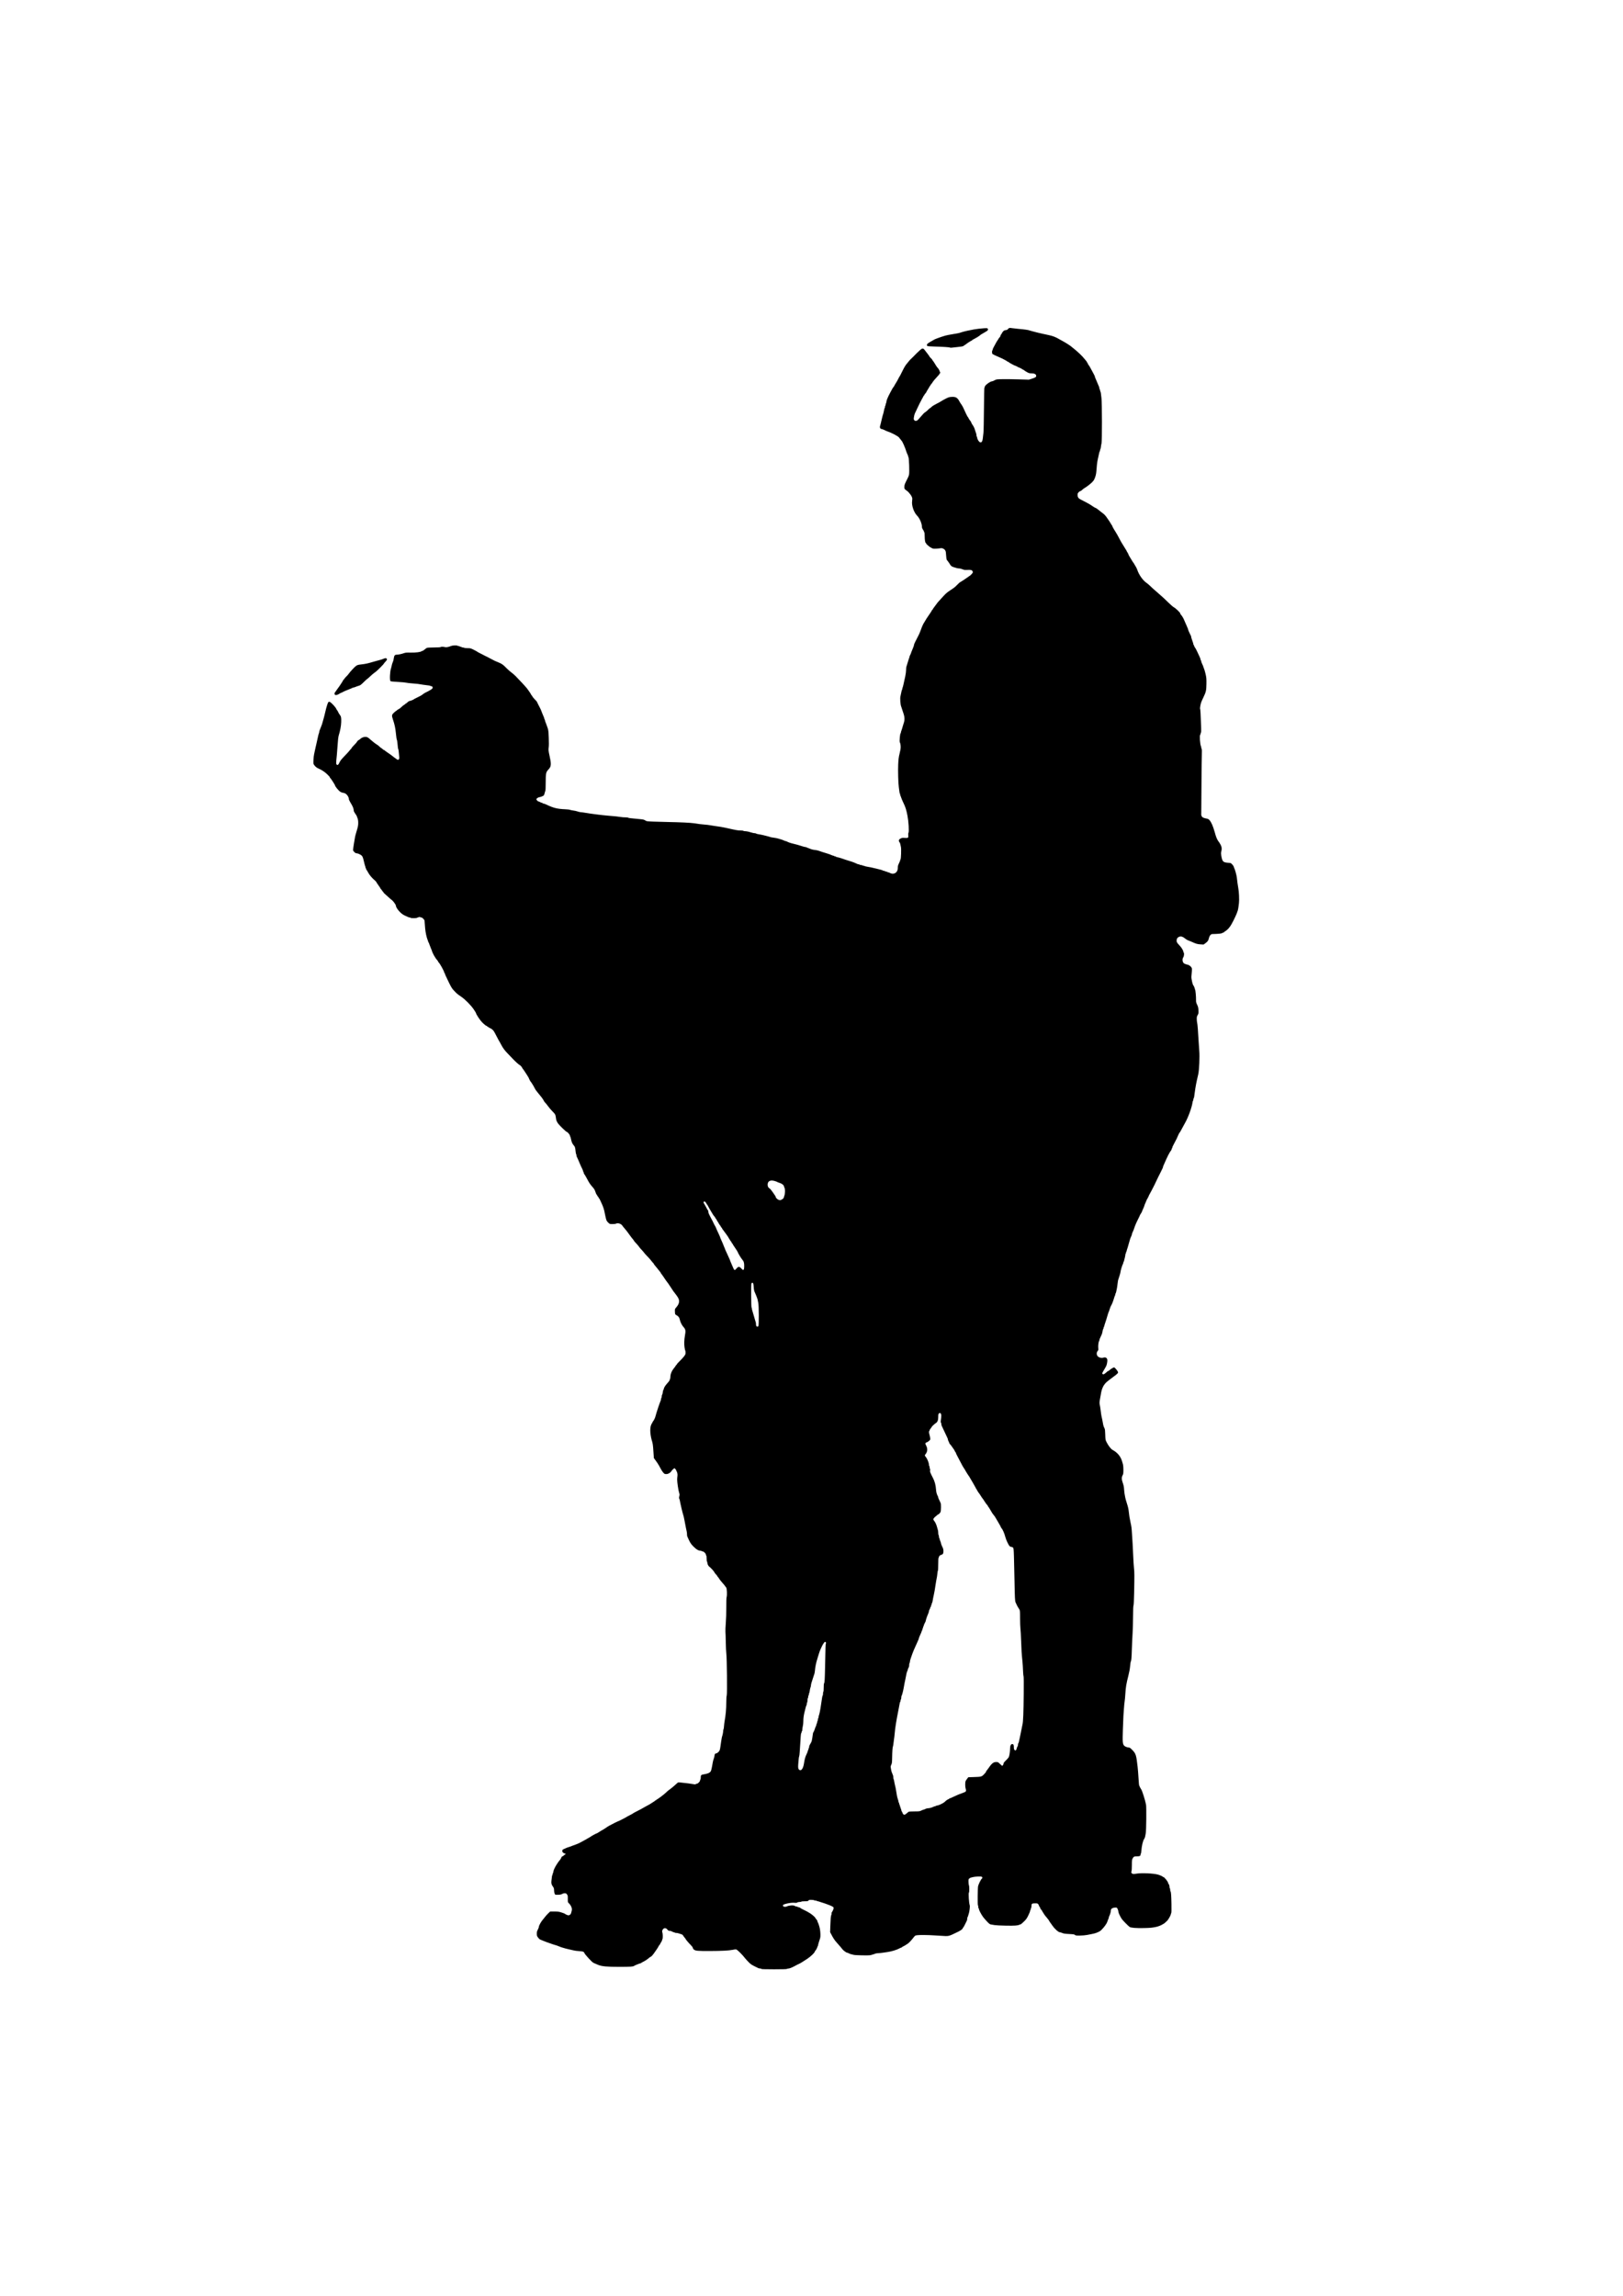<?xml version="1.0" encoding="UTF-8" standalone="no"?>
<!-- Created with Inkscape (http://www.inkscape.org/) -->

<svg
   width="210mm"
   height="297mm"
   viewBox="0 0 210 297"
   version="1.1"
   id="svg5"
   inkscape:version="1.1.2 (b8e25be8, 2022-02-05)"
   sodipodi:docname="skater-jam_04.svg"
   xmlns:inkscape="http://www.inkscape.org/namespaces/inkscape"
   xmlns:sodipodi="http://sodipodi.sourceforge.net/DTD/sodipodi-0.dtd"
   xmlns="http://www.w3.org/2000/svg"
   xmlns:svg="http://www.w3.org/2000/svg">
  <sodipodi:namedview
     id="namedview7"
     pagecolor="#ffffff"
     bordercolor="#999999"
     borderopacity="1"
     inkscape:pageshadow="0"
     inkscape:pageopacity="0"
     inkscape:pagecheckerboard="0"
     inkscape:document-units="mm"
     showgrid="false"
     inkscape:zoom="0.16013082"
     inkscape:cx="346.59162"
     inkscape:cy="527.69354"
     inkscape:window-width="1660"
     inkscape:window-height="969"
     inkscape:window-x="0"
     inkscape:window-y="44"
     inkscape:window-maximized="0"
     inkscape:current-layer="layer1" />
  <defs
     id="defs2" />
  <g
     inkscape:label="Layer 1"
     inkscape:groupmode="layer"
     id="layer1">
    <path
       style="fill:#000000;stroke-width:0.045"
       d="m 98.511,254.7 c -0.015,-0.025 -0.087,-0.045 -0.16,-0.045 -0.073,0 -0.167,-0.017 -0.21,-0.037 -0.935,-0.449 -0.972,-0.473 -1.301,-0.809 -0.181,-0.186 -0.382,-0.408 -0.447,-0.494 -0.322,-0.432 -1.014,-1.114 -1.139,-1.124 -0.13,-0.01 -0.191,-0.003 -0.474,0.055 -0.466,0.095 -1.412,0.143 -2.926,0.148 -1.583,0.005 -1.848,-0.018 -2.071,-0.184 -0.065,-0.048 -0.124,-0.142 -0.132,-0.208 -0.009,-0.075 -0.109,-0.215 -0.264,-0.37 -0.287,-0.287 -0.682,-0.753 -0.683,-0.805 0,-0.019 -0.055,-0.096 -0.123,-0.169 -0.067,-0.074 -0.15,-0.188 -0.184,-0.254 -0.034,-0.066 -0.114,-0.138 -0.179,-0.161 -0.396,-0.138 -0.594,-0.189 -0.734,-0.189 -0.087,0 -0.171,-0.02 -0.186,-0.045 -0.015,-0.025 -0.077,-0.045 -0.137,-0.045 -0.06,0 -0.109,-0.02 -0.109,-0.045 0,-0.025 -0.039,-0.045 -0.087,-0.045 -0.048,0 -0.099,-0.02 -0.114,-0.045 -0.015,-0.025 -0.104,-0.045 -0.198,-0.045 -0.143,0 -0.19,-0.026 -0.29,-0.156 -0.204,-0.268 -0.498,-0.248 -0.636,0.042 -0.062,0.13 -0.066,0.184 -0.022,0.33 0.063,0.209 0.069,0.737 0.01,0.846 -0.023,0.043 -0.053,0.131 -0.067,0.197 -0.014,0.066 -0.051,0.146 -0.083,0.179 -0.032,0.032 -0.084,0.123 -0.116,0.201 -0.032,0.078 -0.096,0.177 -0.143,0.219 -0.047,0.042 -0.085,0.099 -0.085,0.126 0,0.048 -0.397,0.65 -0.656,0.997 -0.169,0.226 -0.313,0.369 -0.369,0.369 -0.026,0 -0.122,0.067 -0.214,0.149 -0.211,0.188 -0.506,0.382 -0.793,0.523 -0.123,0.06 -0.23,0.125 -0.238,0.143 -0.008,0.018 -0.039,0.034 -0.068,0.034 -0.087,0 -0.76,0.27 -0.833,0.334 -0.114,0.101 -0.465,0.124 -1.898,0.126 -1.629,0.002 -2.289,-0.06 -2.769,-0.26 -0.26,-0.108 -0.476,-0.202 -0.6,-0.26 -0.198,-0.093 -1.164,-1.147 -1.164,-1.269 0,-0.023 -0.042,-0.08 -0.094,-0.126 -0.072,-0.066 -0.192,-0.092 -0.525,-0.115 -0.446,-0.031 -0.633,-0.057 -0.9,-0.126 -0.086,-0.022 -0.307,-0.073 -0.491,-0.113 -0.184,-0.04 -0.385,-0.089 -0.447,-0.109 -0.061,-0.02 -0.202,-0.061 -0.313,-0.091 -0.19,-0.052 -0.241,-0.07 -0.514,-0.179 -0.273,-0.109 -0.324,-0.127 -0.514,-0.179 -0.111,-0.03 -0.241,-0.071 -0.29,-0.09 -0.15,-0.059 -0.567,-0.206 -0.826,-0.291 -0.135,-0.044 -0.35,-0.127 -0.478,-0.185 -0.128,-0.058 -0.283,-0.124 -0.344,-0.147 -0.062,-0.024 -0.183,-0.139 -0.27,-0.257 -0.139,-0.189 -0.157,-0.246 -0.158,-0.489 -8.93e-4,-0.22 0.025,-0.325 0.133,-0.529 0.074,-0.14 0.134,-0.299 0.134,-0.353 0,-0.176 0.326,-0.749 0.572,-1.005 0.033,-0.034 0.136,-0.165 0.229,-0.29 0.093,-0.125 0.281,-0.333 0.418,-0.462 l 0.249,-0.234 h 0.536 c 0.456,0 0.591,0.018 0.907,0.118 0.204,0.065 0.391,0.133 0.416,0.152 0.149,0.112 0.4,0.222 0.507,0.222 0.152,0 0.31,-0.139 0.344,-0.303 0.014,-0.067 0.048,-0.199 0.076,-0.293 0.087,-0.295 -0.085,-0.705 -0.429,-1.022 -0.071,-0.065 -0.083,-0.141 -0.079,-0.51 0.004,-0.399 -0.005,-0.446 -0.109,-0.582 -0.09,-0.118 -0.145,-0.148 -0.268,-0.148 -0.085,0 -0.19,0.018 -0.232,0.04 -0.263,0.134 -0.363,0.158 -0.671,0.159 l -0.342,0.002 -0.077,-0.156 c -0.046,-0.094 -0.078,-0.265 -0.079,-0.427 -0.002,-0.223 -0.024,-0.301 -0.129,-0.447 -0.201,-0.28 -0.245,-0.433 -0.214,-0.745 0.056,-0.562 0.082,-0.727 0.121,-0.769 0.022,-0.023 0.04,-0.087 0.04,-0.143 0,-0.055 0.02,-0.113 0.045,-0.128 0.025,-0.015 0.045,-0.084 0.045,-0.152 0,-0.069 0.028,-0.183 0.062,-0.254 0.034,-0.071 0.098,-0.21 0.142,-0.308 0.083,-0.184 0.459,-0.767 0.565,-0.877 0.106,-0.109 0.258,-0.342 0.258,-0.395 0,-0.064 0.111,-0.18 0.173,-0.18 0.025,0 0.092,-0.046 0.148,-0.103 0.056,-0.057 0.139,-0.117 0.184,-0.134 0.092,-0.035 0.061,-0.121 -0.043,-0.121 -0.038,0 -0.127,-0.042 -0.198,-0.092 -0.099,-0.071 -0.13,-0.128 -0.13,-0.242 0,-0.139 0.019,-0.159 0.257,-0.27 0.3,-0.14 0.373,-0.169 0.614,-0.241 0.178,-0.054 0.258,-0.083 0.469,-0.173 0.061,-0.026 0.262,-0.1 0.447,-0.163 0.184,-0.064 0.446,-0.183 0.581,-0.265 0.135,-0.082 0.326,-0.186 0.424,-0.231 0.098,-0.045 0.259,-0.133 0.357,-0.197 0.098,-0.064 0.239,-0.146 0.313,-0.182 0.074,-0.036 0.144,-0.077 0.156,-0.09 0.056,-0.061 0.741,-0.445 0.795,-0.445 0.033,0 0.144,-0.058 0.247,-0.129 0.103,-0.071 0.262,-0.171 0.354,-0.223 0.092,-0.052 0.243,-0.137 0.335,-0.189 0.092,-0.052 0.262,-0.163 0.377,-0.248 0.188,-0.137 0.337,-0.221 1.063,-0.594 0.111,-0.057 0.241,-0.118 0.29,-0.137 0.263,-0.097 1.255,-0.603 1.318,-0.671 0.012,-0.013 0.178,-0.1 0.368,-0.194 0.19,-0.093 0.357,-0.187 0.37,-0.208 0.013,-0.021 0.189,-0.121 0.391,-0.221 0.434,-0.216 0.87,-0.45 1.078,-0.579 0.082,-0.051 0.285,-0.162 0.451,-0.247 0.166,-0.085 0.335,-0.182 0.374,-0.215 0.04,-0.033 0.188,-0.129 0.329,-0.212 0.141,-0.084 0.257,-0.168 0.257,-0.187 0,-0.019 0.03,-0.035 0.067,-0.035 0.037,0 0.067,-0.017 0.067,-0.037 0,-0.02 0.055,-0.066 0.123,-0.1 0.068,-0.035 0.133,-0.074 0.145,-0.087 0.012,-0.013 0.163,-0.122 0.335,-0.242 0.172,-0.12 0.444,-0.34 0.605,-0.49 0.315,-0.293 0.384,-0.35 0.623,-0.515 0.168,-0.116 0.597,-0.481 0.843,-0.718 0.151,-0.145 0.151,-0.145 0.491,-0.114 0.524,0.047 1.452,0.168 1.776,0.231 0.082,0.016 0.152,0.007 0.17,-0.022 0.017,-0.027 0.077,-0.049 0.135,-0.049 0.137,0 0.426,-0.289 0.426,-0.426 0,-0.058 0.02,-0.117 0.045,-0.132 0.025,-0.015 0.045,-0.135 0.045,-0.265 0,-0.282 0.053,-0.341 0.35,-0.387 0.555,-0.086 0.819,-0.2 0.945,-0.407 0.046,-0.076 0.116,-0.332 0.155,-0.567 0.105,-0.641 0.142,-0.805 0.244,-1.094 0.051,-0.145 0.093,-0.322 0.093,-0.394 0,-0.146 0.089,-0.258 0.205,-0.258 0.125,0 0.38,-0.222 0.451,-0.392 0.036,-0.086 0.085,-0.32 0.108,-0.519 0.023,-0.199 0.061,-0.462 0.083,-0.585 0.022,-0.123 0.053,-0.314 0.069,-0.424 0.016,-0.111 0.045,-0.241 0.065,-0.29 0.057,-0.14 0.136,-0.551 0.136,-0.709 0,-0.079 0.018,-0.163 0.04,-0.186 0.022,-0.023 0.051,-0.203 0.064,-0.4 0.013,-0.197 0.046,-0.478 0.073,-0.625 0.153,-0.837 0.223,-1.613 0.224,-2.507 4.46e-4,-0.418 0.022,-0.742 0.057,-0.849 0.072,-0.221 0.026,-4.839 -0.053,-5.421 -0.028,-0.209 -0.06,-0.882 -0.07,-1.496 -0.01,-0.614 -0.03,-1.217 -0.044,-1.34 -0.014,-0.123 0.007,-0.625 0.046,-1.117 0.045,-0.559 0.069,-1.319 0.064,-2.032 -0.005,-0.765 0.01,-1.205 0.046,-1.34 0.07,-0.262 0.038,-1.055 -0.048,-1.206 -0.064,-0.112 -0.448,-0.59 -0.576,-0.715 -0.103,-0.101 -0.332,-0.406 -0.427,-0.569 -0.047,-0.08 -0.101,-0.145 -0.12,-0.145 -0.019,0 -0.035,-0.026 -0.035,-0.058 0,-0.032 -0.072,-0.128 -0.159,-0.212 -0.088,-0.085 -0.193,-0.224 -0.233,-0.31 -0.07,-0.148 -0.436,-0.545 -0.68,-0.738 -0.115,-0.091 -0.222,-0.333 -0.222,-0.502 0,-0.052 -0.02,-0.107 -0.045,-0.122 -0.025,-0.015 -0.045,-0.197 -0.045,-0.405 0,-0.222 -0.018,-0.377 -0.045,-0.377 -0.025,0 -0.045,-0.05 -0.045,-0.11 0,-0.145 -0.28,-0.426 -0.423,-0.426 -0.059,0 -0.12,-0.02 -0.135,-0.045 -0.015,-0.025 -0.087,-0.045 -0.16,-0.045 -0.073,0 -0.167,-0.018 -0.21,-0.04 -0.043,-0.022 -0.137,-0.067 -0.211,-0.101 -0.073,-0.034 -0.291,-0.217 -0.484,-0.409 -0.343,-0.34 -0.453,-0.521 -0.791,-1.305 -0.021,-0.049 -0.037,-0.174 -0.035,-0.278 0.002,-0.104 -0.018,-0.275 -0.044,-0.38 -0.054,-0.22 -0.112,-0.51 -0.279,-1.397 -0.072,-0.385 -0.136,-0.657 -0.176,-0.759 -0.067,-0.17 -0.36,-1.415 -0.435,-1.854 -0.011,-0.061 -0.041,-0.157 -0.069,-0.213 -0.037,-0.076 -0.035,-0.158 0.006,-0.32 0.048,-0.188 0.045,-0.248 -0.02,-0.434 -0.095,-0.271 -0.256,-1.334 -0.256,-1.69 0,-0.147 0.016,-0.365 0.035,-0.483 0.034,-0.207 -0.026,-0.524 -0.119,-0.631 -0.02,-0.023 -0.037,-0.07 -0.037,-0.103 0,-0.033 -0.051,-0.111 -0.114,-0.174 l -0.114,-0.114 -0.15,0.115 c -0.083,0.063 -0.192,0.183 -0.244,0.266 -0.145,0.235 -0.408,0.387 -0.67,0.387 -0.205,0 -0.233,-0.014 -0.395,-0.198 -0.096,-0.109 -0.243,-0.335 -0.327,-0.502 -0.084,-0.168 -0.163,-0.315 -0.176,-0.327 -0.013,-0.012 -0.063,-0.097 -0.111,-0.188 -0.048,-0.091 -0.201,-0.32 -0.34,-0.509 l -0.253,-0.343 -0.032,-0.451 c -0.018,-0.248 -0.047,-0.662 -0.064,-0.92 -0.018,-0.258 -0.065,-0.57 -0.105,-0.692 -0.279,-0.858 -0.344,-1.764 -0.158,-2.216 0.054,-0.132 0.115,-0.247 0.134,-0.255 0.019,-0.008 0.035,-0.04 0.035,-0.07 0,-0.03 0.035,-0.094 0.078,-0.141 0.043,-0.048 0.122,-0.177 0.176,-0.288 0.098,-0.203 0.113,-0.246 0.282,-0.849 0.052,-0.184 0.151,-0.496 0.221,-0.692 0.07,-0.197 0.162,-0.458 0.205,-0.581 0.043,-0.123 0.095,-0.258 0.117,-0.301 0.021,-0.043 0.039,-0.127 0.039,-0.187 0,-0.06 0.02,-0.122 0.045,-0.137 0.025,-0.015 0.045,-0.106 0.045,-0.201 0,-0.095 0.018,-0.184 0.04,-0.198 0.022,-0.013 0.052,-0.095 0.067,-0.181 0.015,-0.086 0.04,-0.227 0.055,-0.314 0.015,-0.086 0.045,-0.168 0.067,-0.181 0.022,-0.013 0.04,-0.054 0.04,-0.089 0,-0.146 0.197,-0.462 0.469,-0.753 0.181,-0.193 0.29,-0.347 0.29,-0.411 0,-0.056 0.02,-0.114 0.045,-0.129 0.025,-0.015 0.045,-0.131 0.045,-0.256 0,-0.332 0.146,-0.73 0.376,-1.024 0.225,-0.288 0.259,-0.335 0.329,-0.451 0.04,-0.068 0.089,-0.123 0.109,-0.123 0.019,0 0.035,-0.026 0.035,-0.058 0,-0.032 0.164,-0.215 0.365,-0.408 0.201,-0.193 0.452,-0.466 0.558,-0.607 0.167,-0.222 0.193,-0.287 0.193,-0.476 0,-0.121 -0.017,-0.239 -0.038,-0.262 -0.021,-0.023 -0.064,-0.216 -0.096,-0.428 -0.06,-0.4 -0.041,-1.005 0.045,-1.468 0.128,-0.687 0.1,-0.858 -0.196,-1.18 -0.181,-0.197 -0.402,-0.638 -0.45,-0.896 -0.06,-0.321 -0.189,-0.483 -0.539,-0.676 -0.075,-0.042 -0.091,-0.103 -0.102,-0.393 -0.013,-0.342 -0.012,-0.344 0.158,-0.538 0.42,-0.478 0.489,-0.87 0.228,-1.302 -0.083,-0.137 -0.231,-0.347 -0.329,-0.466 -0.206,-0.25 -0.281,-0.357 -0.654,-0.937 -0.15,-0.233 -0.286,-0.434 -0.303,-0.447 -0.016,-0.012 -0.078,-0.093 -0.137,-0.179 -0.059,-0.086 -0.118,-0.166 -0.132,-0.179 -0.013,-0.012 -0.143,-0.203 -0.288,-0.424 -0.145,-0.221 -0.281,-0.409 -0.301,-0.417 -0.021,-0.008 -0.038,-0.035 -0.038,-0.059 0,-0.048 -0.162,-0.263 -0.536,-0.714 -0.39,-0.469 -0.402,-0.485 -0.402,-0.528 0,-0.022 -0.015,-0.047 -0.034,-0.055 -0.033,-0.015 -0.132,-0.131 -0.386,-0.456 -0.071,-0.091 -0.262,-0.3 -0.425,-0.465 -0.163,-0.165 -0.346,-0.37 -0.407,-0.456 -0.061,-0.086 -0.191,-0.239 -0.289,-0.341 -0.207,-0.214 -0.273,-0.294 -0.423,-0.504 -0.06,-0.084 -0.215,-0.263 -0.346,-0.398 -0.13,-0.135 -0.237,-0.26 -0.237,-0.278 0,-0.018 -0.072,-0.121 -0.159,-0.228 -0.244,-0.297 -0.259,-0.317 -0.374,-0.484 -0.231,-0.337 -0.613,-0.831 -0.747,-0.968 -0.078,-0.079 -0.175,-0.2 -0.216,-0.27 -0.167,-0.282 -0.602,-0.426 -0.864,-0.285 -0.05,0.027 -0.248,0.048 -0.44,0.048 -0.341,-0.001 -0.353,-0.005 -0.528,-0.168 -0.098,-0.091 -0.202,-0.217 -0.23,-0.278 -0.062,-0.136 -0.191,-0.655 -0.239,-0.96 -0.067,-0.429 -0.228,-0.915 -0.459,-1.385 -0.061,-0.123 -0.138,-0.289 -0.172,-0.368 -0.034,-0.08 -0.074,-0.145 -0.09,-0.145 -0.016,0 -0.053,-0.06 -0.084,-0.134 -0.031,-0.074 -0.071,-0.134 -0.089,-0.134 -0.019,0 -0.059,-0.06 -0.089,-0.134 -0.031,-0.074 -0.071,-0.134 -0.089,-0.134 -0.019,0 -0.08,-0.145 -0.137,-0.322 -0.074,-0.23 -0.161,-0.387 -0.307,-0.553 -0.384,-0.437 -0.48,-0.577 -0.761,-1.11 -0.155,-0.293 -0.319,-0.573 -0.365,-0.623 -0.046,-0.049 -0.083,-0.135 -0.083,-0.19 0,-0.055 -0.02,-0.113 -0.045,-0.128 -0.025,-0.015 -0.045,-0.065 -0.045,-0.11 0,-0.045 -0.061,-0.198 -0.135,-0.339 -0.074,-0.142 -0.193,-0.4 -0.263,-0.574 -0.129,-0.32 -0.335,-0.788 -0.41,-0.93 -0.022,-0.043 -0.041,-0.127 -0.041,-0.187 0,-0.06 -0.017,-0.12 -0.038,-0.133 -0.021,-0.013 -0.052,-0.16 -0.069,-0.326 -0.057,-0.567 -0.077,-0.631 -0.258,-0.837 -0.182,-0.206 -0.257,-0.389 -0.355,-0.862 -0.032,-0.154 -0.074,-0.279 -0.093,-0.279 -0.019,0 -0.035,-0.048 -0.035,-0.106 0,-0.106 -0.312,-0.474 -0.402,-0.474 -0.07,0 -0.762,-0.655 -1.066,-1.009 -0.165,-0.191 -0.319,-0.508 -0.319,-0.656 0,-0.052 -0.025,-0.214 -0.055,-0.361 -0.051,-0.245 -0.083,-0.296 -0.395,-0.61 -0.187,-0.189 -0.438,-0.482 -0.559,-0.651 -0.121,-0.17 -0.295,-0.386 -0.387,-0.481 -0.092,-0.095 -0.168,-0.192 -0.168,-0.215 0,-0.056 -0.333,-0.544 -0.459,-0.673 -0.055,-0.056 -0.19,-0.222 -0.301,-0.369 -0.111,-0.147 -0.237,-0.307 -0.281,-0.356 -0.044,-0.049 -0.132,-0.199 -0.196,-0.335 -0.102,-0.216 -0.431,-0.743 -0.503,-0.805 -0.039,-0.034 -0.227,-0.405 -0.227,-0.449 0,-0.053 -0.764,-1.223 -0.811,-1.241 -0.021,-0.008 -0.038,-0.039 -0.038,-0.069 0,-0.067 -0.286,-0.385 -0.347,-0.385 -0.053,0 -0.586,-0.477 -0.837,-0.749 -0.098,-0.106 -0.371,-0.391 -0.606,-0.633 -0.487,-0.5 -0.677,-0.75 -0.924,-1.216 -0.211,-0.398 -0.294,-0.544 -0.324,-0.574 -0.013,-0.012 -0.166,-0.304 -0.34,-0.648 -0.273,-0.537 -0.348,-0.649 -0.535,-0.793 -0.12,-0.092 -0.253,-0.167 -0.296,-0.168 -0.043,0 -0.078,-0.02 -0.078,-0.045 0,-0.025 -0.03,-0.045 -0.067,-0.045 -0.037,0 -0.067,-0.02 -0.067,-0.045 0,-0.025 -0.03,-0.045 -0.067,-0.045 -0.037,0 -0.067,-0.02 -0.067,-0.045 0,-0.025 -0.025,-0.045 -0.056,-0.045 -0.072,-0.001 -0.304,-0.186 -0.589,-0.47 -0.259,-0.258 -0.784,-1.054 -0.784,-1.189 0,-0.023 -0.124,-0.226 -0.275,-0.453 -0.357,-0.534 -1.11,-1.301 -1.623,-1.653 -0.57,-0.391 -0.554,-0.377 -1.008,-0.861 -0.195,-0.208 -0.324,-0.419 -0.597,-0.98 -0.191,-0.393 -0.368,-0.765 -0.393,-0.826 -0.025,-0.061 -0.063,-0.147 -0.085,-0.189 -0.022,-0.043 -0.039,-0.108 -0.039,-0.145 0,-0.037 -0.02,-0.068 -0.045,-0.068 -0.025,0 -0.045,-0.034 -0.045,-0.076 0,-0.151 -0.614,-1.257 -0.723,-1.301 -0.02,-0.008 -0.036,-0.035 -0.036,-0.059 0,-0.04 -0.212,-0.332 -0.346,-0.476 -0.031,-0.033 -0.056,-0.077 -0.056,-0.098 0,-0.021 -0.028,-0.067 -0.063,-0.101 -0.078,-0.078 -0.384,-0.716 -0.384,-0.801 0,-0.034 -0.016,-0.082 -0.036,-0.105 -0.02,-0.023 -0.061,-0.123 -0.093,-0.221 -0.032,-0.098 -0.096,-0.264 -0.143,-0.368 -0.047,-0.104 -0.086,-0.22 -0.086,-0.257 0,-0.037 -0.02,-0.068 -0.045,-0.068 -0.025,0 -0.045,-0.03 -0.045,-0.068 0,-0.037 -0.037,-0.153 -0.082,-0.257 -0.14,-0.323 -0.29,-1.016 -0.331,-1.529 -0.022,-0.27 -0.046,-0.572 -0.054,-0.67 -0.008,-0.098 -0.017,-0.232 -0.02,-0.297 -0.006,-0.148 -0.288,-0.44 -0.425,-0.44 -0.054,0 -0.118,-0.02 -0.143,-0.044 -0.043,-0.043 -0.242,9.4e-4 -0.431,0.095 -0.108,0.054 -0.782,0.049 -0.816,-0.006 -0.015,-0.025 -0.067,-0.045 -0.115,-0.045 -0.048,0 -0.122,-0.018 -0.165,-0.039 -0.043,-0.022 -0.128,-0.06 -0.189,-0.086 -0.449,-0.186 -0.634,-0.306 -0.926,-0.601 -0.288,-0.292 -0.503,-0.637 -0.503,-0.809 0,-0.104 -0.355,-0.601 -0.501,-0.701 -0.081,-0.056 -0.288,-0.233 -0.462,-0.395 -0.173,-0.162 -0.389,-0.354 -0.479,-0.428 -0.09,-0.074 -0.165,-0.159 -0.165,-0.19 -5.32e-4,-0.031 -0.016,-0.056 -0.035,-0.056 -0.019,0 -0.084,-0.08 -0.145,-0.179 -0.061,-0.098 -0.124,-0.179 -0.142,-0.179 -0.017,0 -0.043,-0.038 -0.058,-0.085 -0.015,-0.047 -0.122,-0.213 -0.238,-0.369 -0.116,-0.156 -0.24,-0.344 -0.277,-0.417 -0.036,-0.073 -0.117,-0.174 -0.179,-0.223 -0.372,-0.296 -0.756,-0.75 -0.935,-1.105 -0.083,-0.166 -0.169,-0.301 -0.189,-0.301 -0.021,0 -0.038,-0.039 -0.038,-0.087 0,-0.048 -0.02,-0.099 -0.045,-0.114 -0.025,-0.015 -0.045,-0.067 -0.045,-0.115 0,-0.048 -0.019,-0.122 -0.042,-0.165 -0.023,-0.043 -0.098,-0.326 -0.168,-0.629 -0.102,-0.445 -0.152,-0.581 -0.26,-0.705 -0.134,-0.154 -0.521,-0.33 -0.724,-0.33 -0.13,0 -0.416,-0.287 -0.414,-0.415 0.002,-0.145 0.174,-1.272 0.261,-1.708 0.025,-0.123 0.103,-0.415 0.175,-0.648 0.198,-0.644 0.233,-0.821 0.233,-1.169 0,-0.298 -0.045,-0.53 -0.139,-0.717 -0.022,-0.043 -0.039,-0.099 -0.039,-0.126 0,-0.027 -0.09,-0.175 -0.201,-0.33 -0.123,-0.173 -0.201,-0.33 -0.201,-0.407 0,-0.244 -0.113,-0.523 -0.413,-1.017 -0.117,-0.192 -0.212,-0.391 -0.212,-0.441 0,-0.325 -0.323,-0.751 -0.615,-0.809 -0.313,-0.063 -0.401,-0.095 -0.547,-0.2 -0.198,-0.142 -0.625,-0.666 -0.625,-0.767 0,-0.08 -0.562,-0.951 -0.63,-0.977 -0.022,-0.008 -0.04,-0.039 -0.04,-0.069 0,-0.101 -0.513,-0.596 -0.849,-0.818 -0.184,-0.122 -0.446,-0.266 -0.581,-0.32 -0.264,-0.106 -0.452,-0.255 -0.618,-0.491 -0.098,-0.139 -0.103,-0.179 -0.082,-0.625 0.012,-0.262 0.045,-0.577 0.073,-0.7 0.028,-0.123 0.061,-0.284 0.074,-0.357 0.013,-0.074 0.063,-0.305 0.112,-0.514 0.049,-0.209 0.107,-0.46 0.128,-0.558 0.222,-1.017 0.28,-1.262 0.316,-1.328 0.023,-0.043 0.042,-0.117 0.042,-0.165 0,-0.048 0.023,-0.144 0.05,-0.213 0.028,-0.069 0.068,-0.17 0.089,-0.225 0.022,-0.055 0.062,-0.156 0.09,-0.223 0.126,-0.306 0.145,-0.363 0.259,-0.793 0.026,-0.098 0.085,-0.309 0.132,-0.469 0.046,-0.16 0.118,-0.451 0.16,-0.648 0.041,-0.197 0.092,-0.408 0.112,-0.469 0.02,-0.061 0.061,-0.202 0.091,-0.313 0.054,-0.197 0.112,-0.358 0.177,-0.491 0.018,-0.037 0.081,-0.073 0.14,-0.08 0.163,-0.019 0.871,0.736 0.964,1.029 0.014,0.043 0.04,0.078 0.059,0.078 0.019,0 0.068,0.082 0.108,0.183 0.04,0.101 0.13,0.256 0.199,0.346 0.209,0.27 0.235,0.391 0.217,0.994 -0.015,0.507 -0.128,1.109 -0.329,1.76 -0.05,0.163 -0.109,0.706 -0.152,1.407 -0.023,0.381 -0.062,0.883 -0.086,1.117 -0.105,1.031 -0.107,1.115 -0.024,1.207 0.108,0.12 0.228,0.046 0.337,-0.207 0.116,-0.271 0.252,-0.443 0.802,-1.011 0.258,-0.267 0.488,-0.519 0.51,-0.561 0.023,-0.041 0.098,-0.129 0.168,-0.194 0.069,-0.065 0.126,-0.142 0.126,-0.17 0,-0.028 0.151,-0.202 0.335,-0.386 0.184,-0.184 0.335,-0.354 0.335,-0.379 0,-0.056 0.205,-0.264 0.259,-0.264 0.022,0 0.099,-0.055 0.17,-0.123 0.29,-0.273 0.731,-0.36 0.999,-0.197 0.075,0.045 0.231,0.171 0.347,0.279 0.236,0.219 0.61,0.507 0.882,0.677 0.098,0.062 0.238,0.175 0.31,0.251 0.072,0.076 0.148,0.139 0.168,0.139 0.02,0 0.1,0.06 0.177,0.134 0.077,0.074 0.166,0.134 0.197,0.134 0.031,0 0.063,0.018 0.072,0.039 0.008,0.021 0.186,0.153 0.395,0.292 0.209,0.139 0.44,0.301 0.514,0.36 0.074,0.059 0.194,0.155 0.268,0.214 0.074,0.059 0.231,0.172 0.349,0.253 0.211,0.143 0.217,0.144 0.307,0.064 0.081,-0.073 0.088,-0.117 0.064,-0.395 -0.059,-0.686 -0.08,-0.852 -0.118,-0.938 -0.038,-0.085 -0.049,-0.165 -0.111,-0.826 -0.015,-0.16 -0.045,-0.331 -0.067,-0.38 -0.043,-0.097 -0.072,-0.29 -0.131,-0.871 -0.069,-0.676 -0.164,-1.116 -0.378,-1.75 -0.175,-0.516 -0.162,-0.616 0.112,-0.873 0.125,-0.118 0.251,-0.222 0.279,-0.232 0.028,-0.01 0.082,-0.051 0.118,-0.092 0.037,-0.04 0.145,-0.11 0.24,-0.154 0.095,-0.044 0.246,-0.16 0.335,-0.257 0.089,-0.097 0.237,-0.219 0.329,-0.271 0.092,-0.052 0.168,-0.111 0.168,-0.131 0,-0.02 0.025,-0.037 0.056,-0.037 0.031,0 0.136,-0.08 0.234,-0.176 0.098,-0.097 0.222,-0.177 0.275,-0.178 0.101,-0.002 0.51,-0.164 0.55,-0.217 0.013,-0.017 0.114,-0.073 0.224,-0.126 0.553,-0.261 0.808,-0.403 0.967,-0.54 0.07,-0.06 0.208,-0.148 0.306,-0.196 0.598,-0.288 0.894,-0.474 0.934,-0.585 0.047,-0.134 -0.042,-0.259 -0.184,-0.259 -0.046,0 -0.103,-0.018 -0.126,-0.041 -0.023,-0.023 -0.173,-0.051 -0.333,-0.064 -0.16,-0.013 -0.411,-0.045 -0.558,-0.072 -0.537,-0.098 -0.86,-0.138 -1.429,-0.177 -0.319,-0.022 -0.671,-0.063 -0.782,-0.092 -0.111,-0.029 -0.602,-0.074 -1.092,-0.1 -0.615,-0.032 -0.909,-0.065 -0.949,-0.105 -0.12,-0.12 -0.064,-1.291 0.079,-1.65 0.02,-0.049 0.045,-0.15 0.057,-0.223 0.035,-0.214 0.099,-0.436 0.175,-0.604 0.066,-0.147 0.091,-0.249 0.152,-0.625 0.035,-0.218 0.133,-0.313 0.321,-0.313 0.229,0 0.662,-0.088 0.945,-0.192 0.213,-0.078 0.335,-0.089 0.916,-0.079 0.655,0.011 1.264,-0.068 1.382,-0.18 0.023,-0.022 0.076,-0.04 0.117,-0.04 0.041,0 0.165,-0.08 0.276,-0.178 0.111,-0.098 0.252,-0.197 0.313,-0.22 0.061,-0.023 0.47,-0.044 0.909,-0.047 0.452,-0.003 0.816,-0.023 0.841,-0.048 0.057,-0.057 0.361,-0.055 0.568,0.002 0.173,0.048 0.468,-0.007 0.814,-0.152 0.192,-0.08 0.765,-0.1 0.81,-0.028 0.015,0.025 0.087,0.045 0.159,0.045 0.072,0 0.131,0.02 0.131,0.045 0,0.025 0.049,0.045 0.109,0.045 0.06,0 0.121,0.02 0.137,0.045 0.015,0.025 0.078,0.045 0.14,0.045 0.062,0 0.152,0.022 0.202,0.048 0.049,0.026 0.251,0.047 0.448,0.046 0.336,-0.002 0.383,0.01 0.763,0.198 0.223,0.11 0.437,0.228 0.476,0.263 0.039,0.035 0.231,0.14 0.428,0.233 0.197,0.093 0.367,0.181 0.38,0.194 0.012,0.013 0.073,0.046 0.134,0.073 0.173,0.076 0.485,0.235 0.804,0.409 0.42,0.229 0.639,0.333 0.96,0.456 0.454,0.175 0.653,0.317 1.091,0.777 0.137,0.144 0.4,0.375 0.584,0.513 0.184,0.138 0.435,0.353 0.558,0.477 0.471,0.476 1.358,1.436 1.504,1.629 0.251,0.33 0.528,0.751 0.528,0.802 0,0.026 0.018,0.047 0.039,0.047 0.022,0 0.065,0.063 0.097,0.139 0.032,0.076 0.185,0.266 0.34,0.422 0.156,0.156 0.283,0.302 0.283,0.325 0,0.023 0.064,0.16 0.141,0.304 0.268,0.496 0.357,0.69 0.528,1.155 0.054,0.147 0.137,0.345 0.184,0.44 0.047,0.094 0.085,0.209 0.085,0.254 0,0.045 0.02,0.095 0.045,0.11 0.025,0.015 0.045,0.067 0.045,0.115 0,0.048 0.017,0.122 0.039,0.165 0.021,0.043 0.074,0.178 0.117,0.301 0.043,0.123 0.126,0.357 0.185,0.521 0.093,0.26 0.112,0.42 0.146,1.25 0.025,0.62 0.023,1.059 -0.006,1.258 -0.045,0.302 -0.025,0.506 0.101,1.058 0.237,1.037 0.228,1.38 -0.045,1.699 -0.052,0.061 -0.137,0.159 -0.188,0.219 -0.22,0.256 -0.258,0.488 -0.258,1.555 0,0.547 -0.018,1.03 -0.04,1.073 -0.022,0.043 -0.068,0.196 -0.102,0.341 -0.034,0.145 -0.092,0.278 -0.128,0.295 -0.036,0.017 -0.128,0.064 -0.204,0.103 -0.076,0.039 -0.227,0.085 -0.335,0.101 -0.19,0.029 -0.398,0.178 -0.398,0.287 0,0.062 0.204,0.268 0.267,0.268 0.046,0 0.101,0.023 0.302,0.127 0.055,0.028 0.13,0.052 0.168,0.052 0.037,0 0.068,0.02 0.068,0.045 0,0.025 0.044,0.045 0.098,0.045 0.054,0 0.22,0.058 0.368,0.128 0.958,0.453 1.421,0.569 2.459,0.614 0.27,0.012 0.532,0.039 0.581,0.061 0.049,0.022 0.16,0.051 0.246,0.063 0.401,0.059 0.663,0.115 0.843,0.18 0.107,0.039 0.255,0.071 0.327,0.071 0.073,0 0.356,0.038 0.631,0.086 0.739,0.127 2.157,0.307 2.844,0.361 0.882,0.07 1.512,0.135 1.755,0.182 0.118,0.023 0.36,0.041 0.538,0.041 0.178,0 0.343,0.018 0.366,0.041 0.023,0.022 0.153,0.051 0.288,0.065 0.384,0.037 1.108,0.109 1.452,0.145 0.224,0.023 0.362,0.065 0.488,0.148 0.167,0.111 0.214,0.118 1.027,0.151 0.469,0.019 1.365,0.044 1.991,0.055 1.429,0.025 2.881,0.094 3.261,0.156 0.615,0.1 0.888,0.134 1.385,0.174 0.283,0.023 0.554,0.053 0.603,0.068 0.049,0.015 0.32,0.058 0.603,0.096 0.783,0.105 1.142,0.166 1.675,0.286 1.246,0.28 1.415,0.31 1.751,0.312 0.201,9.8e-4 0.378,0.022 0.393,0.046 0.015,0.025 0.107,0.045 0.203,0.045 0.168,0 0.501,0.065 0.69,0.134 0.158,0.058 0.512,0.134 0.623,0.134 0.06,0 0.119,0.017 0.132,0.039 0.013,0.021 0.11,0.053 0.215,0.07 0.296,0.049 0.576,0.105 0.772,0.153 0.493,0.121 0.869,0.223 0.904,0.245 0.022,0.013 0.2,0.045 0.397,0.069 0.196,0.025 0.446,0.073 0.555,0.108 0.109,0.035 0.289,0.088 0.399,0.119 0.111,0.031 0.278,0.094 0.373,0.14 0.094,0.046 0.206,0.085 0.248,0.085 0.042,0 0.095,0.017 0.119,0.038 0.07,0.062 0.516,0.22 0.779,0.276 0.279,0.059 0.717,0.183 1.201,0.339 0.181,0.059 0.373,0.106 0.427,0.106 0.053,0 0.116,0.016 0.139,0.036 0.023,0.02 0.123,0.061 0.221,0.093 0.098,0.032 0.249,0.09 0.335,0.13 0.086,0.04 0.277,0.087 0.424,0.104 0.302,0.036 0.494,0.074 0.625,0.125 0.211,0.082 0.566,0.198 0.983,0.32 0.246,0.072 0.524,0.171 0.618,0.22 0.095,0.049 0.209,0.088 0.254,0.088 0.045,0 0.095,0.02 0.11,0.045 0.015,0.025 0.077,0.045 0.137,0.045 0.06,0 0.109,0.02 0.109,0.045 0,0.025 0.034,0.045 0.075,0.045 0.041,0 0.137,0.019 0.212,0.042 0.075,0.023 0.228,0.066 0.338,0.095 0.111,0.029 0.266,0.082 0.346,0.117 0.08,0.035 0.374,0.131 0.653,0.213 0.279,0.082 0.586,0.184 0.681,0.226 0.095,0.042 0.223,0.097 0.284,0.122 0.061,0.025 0.147,0.063 0.189,0.085 0.043,0.022 0.117,0.04 0.165,0.04 0.048,0 0.1,0.02 0.115,0.045 0.015,0.025 0.096,0.045 0.179,0.045 0.083,0 0.163,0.02 0.179,0.045 0.015,0.025 0.073,0.045 0.128,0.045 0.055,0 0.119,0.017 0.143,0.038 0.023,0.021 0.193,0.062 0.377,0.093 0.363,0.059 0.445,0.077 1.184,0.251 0.541,0.127 0.782,0.199 0.846,0.253 0.023,0.019 0.087,0.036 0.143,0.036 0.055,0 0.113,0.02 0.128,0.045 0.015,0.025 0.075,0.045 0.134,0.045 0.059,0 0.119,0.02 0.134,0.045 0.015,0.025 0.066,0.045 0.113,0.045 0.047,0 0.157,0.04 0.244,0.089 0.233,0.131 0.533,0.119 0.726,-0.028 0.195,-0.149 0.279,-0.348 0.279,-0.664 0,-0.193 0.035,-0.321 0.156,-0.571 0.086,-0.177 0.156,-0.353 0.156,-0.392 0,-0.038 0.019,-0.088 0.042,-0.112 0.065,-0.066 0.107,-1.301 0.054,-1.583 -0.081,-0.428 -0.106,-0.511 -0.194,-0.636 -0.139,-0.198 -0.092,-0.351 0.143,-0.473 0.176,-0.091 0.244,-0.101 0.545,-0.08 0.435,0.031 0.489,-0.009 0.451,-0.333 -0.017,-0.141 -0.006,-0.262 0.028,-0.327 0.09,-0.168 0.015,-1.451 -0.127,-2.194 -0.149,-0.777 -0.257,-1.122 -0.515,-1.653 -0.131,-0.27 -0.265,-0.582 -0.296,-0.692 -0.032,-0.111 -0.074,-0.22 -0.094,-0.243 -0.02,-0.023 -0.037,-0.087 -0.037,-0.143 0,-0.055 -0.017,-0.111 -0.038,-0.124 -0.021,-0.013 -0.053,-0.15 -0.071,-0.304 -0.018,-0.154 -0.051,-0.411 -0.074,-0.571 -0.071,-0.494 -0.115,-2.129 -0.078,-2.903 0.034,-0.708 0.064,-0.947 0.172,-1.385 0.121,-0.491 0.15,-0.663 0.149,-0.893 -0.002,-0.263 -0.037,-0.454 -0.112,-0.61 -0.064,-0.132 0.024,-1.108 0.104,-1.158 0.021,-0.013 0.039,-0.063 0.039,-0.111 0,-0.048 0.018,-0.122 0.04,-0.165 0.022,-0.043 0.065,-0.168 0.095,-0.279 0.03,-0.111 0.09,-0.312 0.132,-0.447 0.043,-0.135 0.105,-0.336 0.138,-0.445 0.09,-0.296 0.075,-0.656 -0.045,-1.031 -0.23,-0.722 -0.28,-0.872 -0.316,-0.958 -0.12,-0.284 -0.177,-1.123 -0.095,-1.389 0.022,-0.071 0.066,-0.276 0.097,-0.455 0.031,-0.179 0.073,-0.336 0.094,-0.349 0.02,-0.013 0.037,-0.062 0.037,-0.11 0,-0.048 0.018,-0.122 0.04,-0.165 0.039,-0.075 0.106,-0.359 0.34,-1.44 0.061,-0.282 0.111,-0.658 0.111,-0.835 0,-0.177 0.018,-0.368 0.04,-0.425 0.022,-0.056 0.065,-0.193 0.094,-0.304 0.03,-0.111 0.07,-0.241 0.089,-0.29 0.019,-0.049 0.059,-0.18 0.089,-0.29 0.03,-0.111 0.072,-0.236 0.094,-0.279 0.022,-0.043 0.04,-0.107 0.04,-0.144 0,-0.036 0.04,-0.138 0.089,-0.225 0.049,-0.087 0.089,-0.179 0.089,-0.203 0,-0.024 0.037,-0.129 0.083,-0.233 0.046,-0.104 0.118,-0.28 0.161,-0.39 0.043,-0.111 0.096,-0.247 0.118,-0.304 0.022,-0.056 0.04,-0.139 0.04,-0.184 0,-0.045 0.078,-0.23 0.173,-0.411 0.433,-0.824 0.55,-1.074 0.701,-1.491 0.193,-0.533 0.308,-0.785 0.475,-1.035 0.069,-0.103 0.125,-0.198 0.125,-0.211 0,-0.026 0.24,-0.391 0.614,-0.933 0.129,-0.187 0.234,-0.361 0.234,-0.387 0,-0.026 0.019,-0.047 0.042,-0.047 0.023,0 0.054,-0.038 0.068,-0.084 0.015,-0.046 0.076,-0.142 0.137,-0.212 0.061,-0.071 0.185,-0.239 0.277,-0.374 0.092,-0.135 0.197,-0.276 0.235,-0.313 0.037,-0.037 0.229,-0.247 0.425,-0.467 0.563,-0.632 0.71,-0.768 1.123,-1.041 0.618,-0.409 0.648,-0.432 0.975,-0.766 0.171,-0.174 0.328,-0.317 0.348,-0.317 0.035,0 0.837,-0.525 0.882,-0.577 0.012,-0.014 0.078,-0.055 0.145,-0.089 0.068,-0.035 0.123,-0.08 0.123,-0.1 0,-0.02 0.026,-0.037 0.058,-0.037 0.032,0 0.128,-0.075 0.215,-0.168 0.262,-0.28 0.272,-0.301 0.215,-0.426 -0.084,-0.185 -0.216,-0.225 -0.652,-0.2 -0.258,0.015 -0.441,0.004 -0.528,-0.032 -0.258,-0.105 -0.454,-0.158 -0.588,-0.158 -0.074,0 -0.194,-0.018 -0.265,-0.039 -0.071,-0.022 -0.22,-0.065 -0.331,-0.097 -0.335,-0.096 -0.438,-0.167 -0.566,-0.388 -0.067,-0.117 -0.134,-0.222 -0.149,-0.234 -0.015,-0.012 -0.075,-0.093 -0.134,-0.179 -0.059,-0.086 -0.121,-0.166 -0.137,-0.179 -0.033,-0.025 -0.083,-0.412 -0.107,-0.839 -0.013,-0.217 -0.042,-0.315 -0.131,-0.432 -0.135,-0.176 -0.375,-0.27 -0.577,-0.225 -0.078,0.017 -0.321,0.041 -0.54,0.053 -0.352,0.018 -0.422,0.009 -0.603,-0.083 -0.113,-0.057 -0.228,-0.124 -0.257,-0.149 -0.028,-0.025 -0.144,-0.122 -0.257,-0.216 -0.113,-0.094 -0.205,-0.2 -0.205,-0.234 0,-0.035 -0.015,-0.063 -0.034,-0.063 -0.078,0 -0.145,-0.389 -0.145,-0.845 0,-0.278 -0.019,-0.501 -0.045,-0.517 -0.025,-0.015 -0.045,-0.058 -0.045,-0.095 0,-0.037 -0.06,-0.155 -0.134,-0.262 -0.091,-0.132 -0.134,-0.249 -0.135,-0.365 -0.001,-0.429 -0.291,-1.098 -0.62,-1.435 -0.421,-0.43 -0.726,-1.305 -0.65,-1.863 0.017,-0.123 0.029,-0.28 0.027,-0.348 -0.004,-0.133 -0.162,-0.455 -0.277,-0.567 -0.038,-0.037 -0.113,-0.13 -0.167,-0.207 -0.054,-0.077 -0.199,-0.205 -0.322,-0.284 -0.249,-0.16 -0.29,-0.252 -0.258,-0.572 0.019,-0.191 0.073,-0.321 0.391,-0.947 0.124,-0.243 0.162,-0.339 0.206,-0.514 0.071,-0.284 0.007,-2.187 -0.076,-2.276 -0.022,-0.023 -0.04,-0.078 -0.04,-0.121 0,-0.043 -0.036,-0.145 -0.08,-0.226 -0.044,-0.081 -0.108,-0.237 -0.142,-0.348 -0.167,-0.543 -0.505,-1.315 -0.627,-1.429 -0.039,-0.037 -0.12,-0.137 -0.179,-0.223 -0.059,-0.086 -0.129,-0.177 -0.154,-0.203 -0.204,-0.207 -0.987,-0.613 -1.52,-0.788 -0.098,-0.032 -0.189,-0.069 -0.201,-0.081 -0.012,-0.012 -0.073,-0.045 -0.134,-0.073 -0.241,-0.108 -0.365,-0.151 -0.441,-0.151 -0.106,0 -0.204,-0.19 -0.166,-0.321 0.08,-0.272 0.156,-0.582 0.224,-0.907 0.041,-0.197 0.091,-0.398 0.111,-0.447 0.06,-0.148 0.191,-0.659 0.214,-0.838 0.012,-0.092 0.04,-0.179 0.062,-0.192 0.022,-0.014 0.04,-0.083 0.04,-0.153 0,-0.071 0.02,-0.141 0.045,-0.156 0.025,-0.015 0.045,-0.086 0.045,-0.156 0,-0.071 0.02,-0.141 0.045,-0.156 0.025,-0.015 0.045,-0.097 0.045,-0.183 0,-0.142 0.181,-0.594 0.405,-1.013 0.05,-0.093 0.145,-0.274 0.213,-0.402 0.17,-0.323 0.24,-0.438 0.331,-0.541 0.043,-0.049 0.078,-0.105 0.078,-0.124 0,-0.019 0.088,-0.171 0.196,-0.338 0.108,-0.167 0.242,-0.403 0.299,-0.526 0.057,-0.123 0.114,-0.233 0.128,-0.246 0.023,-0.021 0.084,-0.123 0.178,-0.301 0.023,-0.043 0.155,-0.308 0.295,-0.589 0.222,-0.448 0.397,-0.723 0.592,-0.933 0.031,-0.033 0.111,-0.134 0.178,-0.224 0.067,-0.09 0.191,-0.224 0.275,-0.298 0.085,-0.074 0.206,-0.191 0.269,-0.261 0.188,-0.208 0.747,-0.754 0.957,-0.934 0.267,-0.229 0.381,-0.221 0.571,0.038 0.083,0.113 0.211,0.279 0.284,0.368 0.171,0.208 0.335,0.442 0.335,0.477 0,0.015 0.08,0.105 0.179,0.199 0.098,0.094 0.179,0.19 0.179,0.211 0,0.022 0.036,0.079 0.079,0.126 0.071,0.078 0.165,0.223 0.428,0.662 0.046,0.076 0.096,0.149 0.112,0.161 0.1,0.079 0.319,0.412 0.319,0.486 0,0.049 0.02,0.102 0.045,0.117 0.025,0.015 0.045,0.067 0.045,0.114 0,0.048 -0.02,0.087 -0.045,0.087 -0.025,0 -0.045,0.027 -0.045,0.061 0,0.033 -0.178,0.248 -0.396,0.476 -0.218,0.229 -0.434,0.488 -0.48,0.575 -0.046,0.088 -0.14,0.218 -0.207,0.289 -0.068,0.071 -0.123,0.157 -0.123,0.19 0,0.033 -0.02,0.06 -0.045,0.06 -0.025,0 -0.045,0.021 -0.045,0.047 0,0.026 -0.09,0.186 -0.201,0.355 -0.111,0.169 -0.201,0.329 -0.201,0.355 0,0.026 -0.06,0.111 -0.134,0.188 -0.074,0.077 -0.134,0.167 -0.134,0.201 0,0.033 -0.018,0.06 -0.04,0.06 -0.022,0 -0.051,0.035 -0.065,0.078 -0.014,0.043 -0.087,0.179 -0.162,0.301 -0.125,0.204 -0.615,1.186 -0.725,1.452 -0.025,0.061 -0.064,0.147 -0.086,0.19 -0.022,0.043 -0.057,0.113 -0.079,0.156 -0.085,0.169 -0.134,0.308 -0.161,0.458 -0.078,0.435 -0.076,0.466 0.024,0.574 0.131,0.14 0.332,0.103 0.504,-0.094 0.07,-0.08 0.235,-0.266 0.368,-0.413 0.132,-0.147 0.276,-0.309 0.319,-0.36 0.043,-0.05 0.149,-0.135 0.235,-0.187 0.086,-0.052 0.244,-0.187 0.35,-0.299 0.107,-0.112 0.214,-0.204 0.238,-0.204 0.024,0 0.118,-0.075 0.209,-0.168 0.093,-0.095 0.358,-0.262 0.611,-0.386 0.245,-0.12 0.535,-0.28 0.644,-0.354 0.109,-0.074 0.38,-0.226 0.603,-0.338 0.361,-0.181 0.444,-0.205 0.767,-0.22 0.524,-0.025 0.728,0.1 1.001,0.611 0.078,0.146 0.18,0.306 0.227,0.357 0.047,0.05 0.085,0.111 0.085,0.134 0,0.024 0.016,0.05 0.035,0.058 0.019,0.008 0.092,0.146 0.162,0.305 0.236,0.54 0.519,1.112 0.564,1.14 0.025,0.015 0.074,0.097 0.109,0.181 0.035,0.084 0.115,0.204 0.178,0.267 0.062,0.063 0.127,0.168 0.143,0.235 0.016,0.067 0.093,0.212 0.171,0.322 0.172,0.243 0.256,0.427 0.357,0.782 0.042,0.147 0.095,0.303 0.117,0.346 0.022,0.043 0.041,0.147 0.041,0.232 0,0.085 0.02,0.167 0.045,0.182 0.025,0.015 0.045,0.076 0.045,0.135 0,0.128 0.152,0.412 0.28,0.523 0.222,0.193 0.394,0.029 0.447,-0.427 0.02,-0.176 0.058,-0.502 0.084,-0.723 0.026,-0.221 0.056,-1.617 0.066,-3.103 0.011,-1.673 0.035,-2.718 0.062,-2.745 0.024,-0.024 0.044,-0.077 0.044,-0.117 0,-0.189 0.71,-0.713 0.966,-0.713 0.039,0 0.177,-0.059 0.308,-0.13 0.233,-0.128 0.251,-0.131 1.034,-0.145 0.438,-0.008 1.383,0.003 2.098,0.026 l 1.301,0.04 0.396,-0.126 c 0.438,-0.139 0.553,-0.213 0.552,-0.352 -0.002,-0.224 -0.211,-0.339 -0.614,-0.339 -0.254,0 -0.331,-0.022 -0.586,-0.164 -0.162,-0.09 -0.333,-0.201 -0.381,-0.246 -0.048,-0.045 -0.112,-0.081 -0.142,-0.081 -0.03,0 -0.062,-0.015 -0.07,-0.034 -0.018,-0.042 -0.387,-0.234 -0.448,-0.234 -0.025,0 -0.098,-0.037 -0.163,-0.083 -0.065,-0.046 -0.199,-0.109 -0.297,-0.141 -0.098,-0.032 -0.249,-0.1 -0.335,-0.152 -0.086,-0.052 -0.217,-0.124 -0.29,-0.161 -0.074,-0.036 -0.173,-0.101 -0.221,-0.144 -0.048,-0.043 -0.111,-0.078 -0.141,-0.078 -0.03,0 -0.062,-0.015 -0.07,-0.034 -0.014,-0.032 -0.174,-0.123 -0.618,-0.353 -0.111,-0.057 -0.352,-0.166 -0.536,-0.241 -0.343,-0.14 -0.649,-0.29 -0.748,-0.367 -0.066,-0.052 -0.075,-0.417 -0.011,-0.457 0.025,-0.015 0.045,-0.066 0.045,-0.113 0,-0.047 0.043,-0.161 0.097,-0.254 0.053,-0.093 0.171,-0.313 0.263,-0.489 0.091,-0.176 0.219,-0.389 0.283,-0.473 0.064,-0.084 0.117,-0.169 0.117,-0.188 0,-0.019 0.035,-0.068 0.078,-0.108 0.101,-0.094 0.19,-0.253 0.19,-0.339 0,-0.037 0.015,-0.068 0.034,-0.068 0.019,0 0.062,-0.065 0.098,-0.144 0.104,-0.236 0.313,-0.436 0.454,-0.436 0.14,0 0.352,-0.084 0.352,-0.14 0,-0.02 0.048,-0.068 0.106,-0.106 0.089,-0.058 0.155,-0.062 0.413,-0.022 0.169,0.026 0.528,0.067 0.799,0.091 0.87,0.077 1.337,0.145 1.519,0.221 0.049,0.02 0.19,0.06 0.313,0.089 0.265,0.061 0.538,0.132 0.692,0.18 0.061,0.019 0.232,0.058 0.38,0.087 0.147,0.029 0.338,0.072 0.424,0.095 0.086,0.023 0.349,0.081 0.585,0.128 0.576,0.115 0.96,0.266 1.492,0.584 0.123,0.073 0.344,0.196 0.491,0.273 0.261,0.136 0.89,0.543 0.986,0.638 0.026,0.026 0.225,0.188 0.443,0.36 0.411,0.326 1.021,0.915 1.223,1.183 0.065,0.085 0.173,0.214 0.24,0.286 0.068,0.072 0.123,0.158 0.123,0.191 0,0.033 0.02,0.06 0.045,0.06 0.025,0 0.045,0.036 0.045,0.079 0,0.044 0.057,0.149 0.127,0.234 0.07,0.085 0.164,0.236 0.21,0.334 0.045,0.098 0.095,0.189 0.109,0.201 0.015,0.012 0.082,0.133 0.148,0.268 0.067,0.135 0.172,0.332 0.232,0.437 0.061,0.105 0.111,0.221 0.111,0.257 0,0.037 0.018,0.101 0.041,0.144 0.022,0.043 0.135,0.309 0.251,0.591 0.116,0.283 0.228,0.549 0.25,0.591 0.022,0.043 0.04,0.127 0.04,0.187 0,0.06 0.02,0.122 0.045,0.137 0.025,0.015 0.045,0.073 0.045,0.128 0,0.055 0.018,0.119 0.04,0.143 0.022,0.023 0.051,0.133 0.064,0.243 0.013,0.111 0.047,0.392 0.074,0.625 0.076,0.635 0.083,5.536 0.008,5.829 -0.031,0.123 -0.069,0.339 -0.083,0.481 -0.014,0.142 -0.043,0.268 -0.065,0.282 -0.022,0.013 -0.039,0.072 -0.039,0.131 0,0.059 -0.017,0.117 -0.037,0.129 -0.02,0.013 -0.062,0.139 -0.093,0.282 -0.073,0.338 -0.122,0.566 -0.182,0.84 -0.066,0.304 -0.135,0.893 -0.163,1.406 -0.024,0.427 -0.116,0.787 -0.295,1.152 -0.09,0.183 -0.339,0.44 -0.659,0.679 -0.082,0.061 -0.201,0.153 -0.264,0.204 -0.063,0.051 -0.205,0.144 -0.316,0.208 -0.111,0.064 -0.26,0.178 -0.332,0.254 -0.072,0.076 -0.166,0.138 -0.209,0.138 -0.107,0 -0.351,0.253 -0.359,0.372 -0.025,0.374 0.064,0.546 0.364,0.698 0.601,0.306 0.919,0.473 0.938,0.492 0.012,0.013 0.083,0.053 0.156,0.089 0.074,0.036 0.287,0.172 0.475,0.301 0.187,0.129 0.371,0.235 0.407,0.235 0.036,0 0.154,0.076 0.262,0.169 0.108,0.093 0.337,0.272 0.509,0.398 0.386,0.283 0.484,0.388 0.783,0.839 0.13,0.197 0.249,0.367 0.264,0.38 0.015,0.012 0.077,0.118 0.138,0.234 0.061,0.117 0.126,0.212 0.144,0.212 0.018,0 0.034,0.031 0.034,0.068 0,0.037 0.05,0.147 0.112,0.245 0.061,0.097 0.112,0.188 0.112,0.203 0,0.014 0.085,0.15 0.188,0.302 0.103,0.152 0.321,0.534 0.484,0.849 0.163,0.315 0.324,0.607 0.359,0.648 0.035,0.042 0.093,0.136 0.129,0.209 0.036,0.073 0.162,0.278 0.279,0.455 0.117,0.177 0.213,0.338 0.213,0.358 0,0.02 0.05,0.11 0.112,0.201 0.061,0.09 0.112,0.193 0.112,0.228 0,0.035 0.096,0.212 0.212,0.393 0.117,0.181 0.241,0.384 0.275,0.452 0.035,0.067 0.095,0.158 0.134,0.201 0.039,0.043 0.101,0.139 0.137,0.213 0.036,0.074 0.121,0.217 0.189,0.319 0.068,0.102 0.155,0.283 0.194,0.402 0.219,0.672 0.722,1.381 1.225,1.728 0.111,0.077 0.273,0.21 0.359,0.297 0.209,0.211 0.637,0.598 0.963,0.872 0.146,0.123 0.366,0.316 0.489,0.429 0.123,0.113 0.291,0.264 0.374,0.335 0.083,0.071 0.38,0.355 0.66,0.631 0.28,0.276 0.584,0.536 0.676,0.579 0.202,0.095 0.814,0.678 0.814,0.776 0,0.039 0.035,0.109 0.078,0.157 0.136,0.151 0.317,0.438 0.393,0.623 0.04,0.098 0.123,0.289 0.185,0.424 0.062,0.135 0.131,0.291 0.153,0.346 0.099,0.248 0.142,0.351 0.179,0.424 0.022,0.043 0.04,0.105 0.04,0.138 0,0.054 0.243,0.597 0.358,0.8 0.024,0.043 0.044,0.118 0.044,0.168 0,0.05 0.018,0.125 0.04,0.168 0.022,0.043 0.064,0.168 0.094,0.279 0.029,0.111 0.071,0.236 0.094,0.279 0.022,0.043 0.04,0.117 0.04,0.165 0,0.048 0.02,0.1 0.045,0.115 0.025,0.015 0.045,0.058 0.045,0.095 0,0.037 0.062,0.158 0.138,0.269 0.125,0.182 0.221,0.374 0.593,1.19 0.065,0.142 0.118,0.297 0.118,0.344 0,0.047 0.02,0.098 0.045,0.113 0.025,0.015 0.045,0.067 0.045,0.115 0,0.048 0.018,0.122 0.04,0.165 0.022,0.043 0.064,0.138 0.095,0.212 0.03,0.074 0.073,0.169 0.095,0.212 0.022,0.043 0.04,0.098 0.04,0.123 0,0.025 0.039,0.131 0.086,0.235 0.047,0.104 0.139,0.42 0.203,0.703 0.106,0.461 0.117,0.591 0.108,1.273 -0.011,0.852 -0.053,1.036 -0.404,1.764 -0.275,0.571 -0.323,0.707 -0.396,1.125 -0.03,0.169 -0.036,0.324 -0.015,0.357 0.035,0.053 0.061,0.535 0.131,2.377 0.015,0.406 0.007,0.637 -0.024,0.668 -0.026,0.026 -0.047,0.092 -0.047,0.147 0,0.055 -0.02,0.113 -0.045,0.128 -0.109,0.067 -0.034,1.253 0.095,1.507 0.022,0.043 0.039,0.124 0.039,0.181 0,0.057 0.022,0.125 0.049,0.152 0.034,0.034 0.039,0.336 0.018,1.003 -0.017,0.525 -0.038,2.356 -0.046,4.07 -0.008,1.714 -0.019,3.171 -0.024,3.238 -0.034,0.429 0.108,0.591 0.591,0.682 0.282,0.053 0.349,0.084 0.471,0.22 0.24,0.267 0.448,0.743 0.683,1.566 0.032,0.111 0.078,0.271 0.102,0.357 0.094,0.328 0.272,0.712 0.388,0.836 0.041,0.044 0.149,0.213 0.24,0.375 0.181,0.324 0.211,0.578 0.112,0.95 -0.041,0.154 -0.04,0.269 0.005,0.525 0.137,0.78 0.224,0.864 0.952,0.917 0.291,0.021 0.307,0.029 0.48,0.225 0.099,0.112 0.179,0.231 0.179,0.265 0,0.034 0.02,0.096 0.044,0.139 0.109,0.193 0.312,0.917 0.354,1.261 0.025,0.209 0.067,0.551 0.093,0.759 0.026,0.209 0.068,0.48 0.094,0.603 0.092,0.436 0.142,1.527 0.089,1.96 -0.094,0.775 -0.117,0.895 -0.227,1.167 -0.02,0.049 -0.061,0.16 -0.092,0.246 -0.031,0.086 -0.206,0.463 -0.39,0.838 -0.36,0.735 -0.663,1.13 -1.062,1.382 -0.109,0.069 -0.199,0.141 -0.199,0.159 0,0.018 -0.039,0.034 -0.087,0.034 -0.048,0 -0.098,0.018 -0.111,0.04 -0.045,0.072 -0.43,0.113 -1.284,0.136 -0.187,0.005 -0.363,0.216 -0.432,0.517 -0.077,0.334 -0.147,0.437 -0.445,0.658 l -0.243,0.18 -0.407,-0.024 c -0.41,-0.024 -0.568,-0.07 -1.167,-0.344 -0.147,-0.067 -0.348,-0.149 -0.447,-0.18 -0.098,-0.032 -0.265,-0.134 -0.371,-0.226 -0.27,-0.237 -0.521,-0.317 -0.747,-0.239 -0.196,0.068 -0.317,0.203 -0.344,0.386 -0.039,0.263 0.016,0.382 0.317,0.691 0.29,0.298 0.542,0.7 0.542,0.864 0,0.045 0.02,0.095 0.045,0.11 0.085,0.053 0.051,0.468 -0.05,0.61 -0.183,0.257 -0.1,0.713 0.151,0.828 0.156,0.071 0.411,0.148 0.494,0.148 0.041,0 0.075,0.02 0.075,0.045 0,0.025 0.029,0.045 0.064,0.045 0.035,0 0.127,0.075 0.204,0.168 0.14,0.167 0.14,0.168 0.117,0.592 -0.013,0.233 -0.036,0.513 -0.053,0.621 -0.046,0.304 0.185,1.255 0.305,1.255 0.019,0 0.034,0.039 0.034,0.087 0,0.048 0.02,0.099 0.045,0.114 0.025,0.015 0.045,0.073 0.045,0.128 0,0.055 0.019,0.119 0.042,0.143 0.053,0.054 0.135,0.924 0.125,1.338 -0.006,0.271 0.013,0.354 0.142,0.625 0.126,0.264 0.153,0.376 0.171,0.72 0.02,0.383 0.014,0.42 -0.101,0.616 -0.105,0.18 -0.121,0.253 -0.116,0.533 0.003,0.179 0.025,0.391 0.048,0.471 0.049,0.169 0.119,1.046 0.182,2.26 0.024,0.467 0.065,1.07 0.091,1.34 0.072,0.751 -0.006,2.54 -0.135,3.082 -0.245,1.034 -0.339,1.521 -0.45,2.345 -0.025,0.184 -0.057,0.421 -0.072,0.525 -0.015,0.105 -0.044,0.201 -0.066,0.215 -0.022,0.014 -0.04,0.083 -0.04,0.153 0,0.071 -0.018,0.14 -0.04,0.153 -0.022,0.014 -0.05,0.1 -0.062,0.192 -0.088,0.674 -0.572,1.999 -0.999,2.736 -0.064,0.111 -0.207,0.372 -0.318,0.581 -0.277,0.522 -0.292,0.546 -0.363,0.623 -0.035,0.037 -0.111,0.179 -0.169,0.314 -0.229,0.532 -0.184,0.438 -0.453,0.939 -0.246,0.456 -0.32,0.616 -0.32,0.688 0,0.037 -0.02,0.079 -0.045,0.094 -0.025,0.015 -0.045,0.068 -0.045,0.116 0,0.049 -0.036,0.127 -0.081,0.175 -0.044,0.048 -0.122,0.162 -0.172,0.255 -0.05,0.093 -0.133,0.241 -0.183,0.329 -0.05,0.088 -0.156,0.309 -0.235,0.491 -0.243,0.559 -0.318,0.728 -0.383,0.862 -0.035,0.071 -0.063,0.157 -0.063,0.19 0,0.033 -0.018,0.096 -0.041,0.138 -0.023,0.043 -0.143,0.289 -0.268,0.547 -0.125,0.258 -0.257,0.519 -0.293,0.581 -0.036,0.061 -0.109,0.212 -0.162,0.335 -0.128,0.298 -0.547,1.146 -0.718,1.452 -0.293,0.524 -0.394,0.726 -0.394,0.786 0,0.034 -0.02,0.062 -0.045,0.062 -0.025,0 -0.045,0.04 -0.045,0.089 0,0.049 -0.015,0.089 -0.034,0.089 -0.019,0 -0.06,0.065 -0.093,0.145 -0.033,0.08 -0.076,0.185 -0.096,0.234 -0.02,0.049 -0.079,0.185 -0.13,0.301 -0.052,0.116 -0.094,0.233 -0.094,0.26 0,0.026 -0.07,0.2 -0.156,0.386 -0.086,0.186 -0.156,0.357 -0.156,0.38 0,0.023 -0.06,0.129 -0.134,0.236 -0.074,0.107 -0.134,0.214 -0.134,0.237 0,0.023 -0.122,0.279 -0.271,0.569 -0.149,0.29 -0.321,0.679 -0.382,0.865 -0.061,0.186 -0.127,0.379 -0.148,0.428 -0.11,0.266 -0.152,0.365 -0.188,0.435 -0.022,0.043 -0.039,0.108 -0.039,0.146 0,0.037 -0.018,0.103 -0.04,0.146 -0.037,0.073 -0.088,0.194 -0.179,0.424 -0.022,0.055 -0.114,0.372 -0.204,0.704 -0.091,0.332 -0.183,0.638 -0.206,0.681 -0.023,0.043 -0.041,0.117 -0.041,0.165 0,0.048 -0.02,0.1 -0.045,0.115 -0.025,0.015 -0.045,0.075 -0.045,0.134 0,0.059 -0.02,0.119 -0.045,0.134 -0.025,0.015 -0.045,0.086 -0.045,0.157 0,0.071 -0.032,0.246 -0.072,0.388 -0.04,0.142 -0.082,0.315 -0.095,0.382 -0.012,0.068 -0.04,0.134 -0.062,0.148 -0.022,0.013 -0.04,0.07 -0.04,0.125 0,0.055 -0.018,0.119 -0.04,0.143 -0.073,0.077 -0.317,0.874 -0.317,1.036 0,0.072 -0.198,0.755 -0.27,0.927 -0.045,0.11 -0.077,0.296 -0.131,0.759 -0.023,0.197 -0.064,0.448 -0.091,0.558 -0.028,0.111 -0.061,0.267 -0.074,0.347 -0.013,0.08 -0.042,0.157 -0.064,0.17 -0.022,0.013 -0.04,0.07 -0.04,0.125 0,0.055 -0.017,0.119 -0.037,0.143 -0.02,0.023 -0.063,0.133 -0.095,0.243 -0.137,0.471 -0.292,0.882 -0.389,1.029 -0.057,0.087 -0.135,0.268 -0.173,0.402 -0.038,0.134 -0.091,0.294 -0.118,0.356 -0.087,0.2 -0.119,0.288 -0.164,0.447 -0.144,0.506 -0.254,0.86 -0.347,1.118 -0.058,0.16 -0.106,0.325 -0.106,0.366 0,0.041 -0.02,0.087 -0.045,0.102 -0.025,0.015 -0.045,0.075 -0.045,0.134 0,0.059 -0.018,0.117 -0.04,0.131 -0.022,0.013 -0.051,0.09 -0.064,0.17 -0.038,0.233 -0.079,0.407 -0.117,0.503 -0.049,0.123 -0.227,0.519 -0.275,0.614 -0.022,0.043 -0.04,0.114 -0.04,0.159 0,0.045 -0.017,0.1 -0.039,0.123 -0.077,0.085 -0.143,0.596 -0.114,0.883 0.026,0.255 0.019,0.301 -0.063,0.389 -0.183,0.196 -0.177,0.532 0.012,0.721 0.151,0.151 0.477,0.238 0.656,0.175 0.22,-0.076 0.371,-0.059 0.478,0.054 0.11,0.117 0.123,0.297 0.05,0.665 -0.057,0.284 -0.086,0.348 -0.388,0.85 -0.129,0.214 -0.235,0.413 -0.235,0.442 0,0.029 0.035,0.077 0.077,0.108 0.065,0.047 0.105,0.036 0.257,-0.068 0.099,-0.068 0.218,-0.167 0.265,-0.219 0.047,-0.052 0.108,-0.095 0.137,-0.095 0.029,0 0.132,-0.068 0.23,-0.152 0.2,-0.172 0.482,-0.339 0.57,-0.339 0.109,0 0.519,0.512 0.519,0.648 0,0.096 -0.19,0.274 -0.62,0.578 -0.187,0.132 -0.381,0.278 -0.43,0.324 -0.049,0.046 -0.16,0.132 -0.246,0.192 -0.307,0.213 -0.592,0.571 -0.711,0.894 -0.032,0.086 -0.074,0.197 -0.093,0.246 -0.037,0.094 -0.098,0.391 -0.177,0.86 -0.026,0.154 -0.07,0.399 -0.097,0.546 -0.028,0.147 -0.036,0.343 -0.018,0.435 0.018,0.092 0.052,0.269 0.076,0.392 0.024,0.123 0.061,0.394 0.083,0.603 0.022,0.209 0.061,0.475 0.087,0.592 0.026,0.117 0.068,0.308 0.094,0.424 0.026,0.117 0.065,0.323 0.086,0.458 0.049,0.304 0.1,0.474 0.205,0.673 0.064,0.122 0.085,0.291 0.1,0.824 0.018,0.63 0.027,0.686 0.15,0.938 0.234,0.48 0.575,0.924 0.805,1.049 0.635,0.343 1.05,0.85 1.234,1.508 0.029,0.104 0.078,0.275 0.109,0.38 0.031,0.107 0.054,0.414 0.052,0.704 -0.003,0.449 -0.016,0.536 -0.106,0.692 -0.13,0.226 -0.135,0.499 -0.016,0.849 0.154,0.452 0.188,0.612 0.212,0.983 0.013,0.197 0.042,0.458 0.064,0.581 0.022,0.123 0.062,0.334 0.087,0.469 0.025,0.135 0.128,0.497 0.228,0.804 0.129,0.397 0.195,0.694 0.227,1.027 0.041,0.428 0.111,0.851 0.227,1.385 0.118,0.538 0.139,0.696 0.179,1.34 0.024,0.381 0.063,0.994 0.087,1.362 0.024,0.368 0.062,1.132 0.084,1.697 0.022,0.565 0.065,1.238 0.095,1.496 0.061,0.524 0.064,0.985 0.019,3.216 -0.02,0.989 -0.049,1.573 -0.081,1.63 -0.033,0.059 -0.052,0.549 -0.057,1.452 -0.004,0.749 -0.032,1.724 -0.062,2.166 -0.03,0.442 -0.071,1.337 -0.092,1.988 -0.037,1.198 -0.067,1.547 -0.137,1.634 -0.021,0.026 -0.061,0.298 -0.089,0.603 -0.033,0.361 -0.112,0.796 -0.228,1.243 -0.262,1.016 -0.341,1.495 -0.394,2.394 -0.02,0.344 -0.059,0.756 -0.086,0.916 -0.027,0.16 -0.069,0.592 -0.094,0.96 -0.025,0.368 -0.054,0.781 -0.065,0.916 -0.011,0.135 -0.043,0.923 -0.07,1.75 -0.056,1.677 -0.036,1.912 0.182,2.13 0.116,0.116 0.434,0.23 0.642,0.23 0.073,0 0.202,0.103 0.419,0.333 0.438,0.464 0.495,0.648 0.662,2.146 0.038,0.344 0.088,0.967 0.111,1.385 0.045,0.829 0.075,1.082 0.136,1.12 0.022,0.013 0.04,0.064 0.04,0.111 0,0.048 0.02,0.087 0.045,0.087 0.025,0 0.045,0.026 0.045,0.059 0,0.032 0.036,0.098 0.08,0.145 0.115,0.124 0.523,1.413 0.635,2.007 0.061,0.323 0.032,3.307 -0.037,3.685 -0.024,0.135 -0.059,0.326 -0.078,0.424 -0.018,0.098 -0.069,0.23 -0.113,0.292 -0.18,0.258 -0.326,0.872 -0.385,1.629 -0.012,0.147 -0.04,0.287 -0.062,0.31 -0.022,0.023 -0.041,0.08 -0.041,0.126 0,0.16 -0.11,0.211 -0.457,0.211 -0.368,0 -0.429,0.03 -0.567,0.281 -0.083,0.15 -0.093,0.244 -0.093,0.846 0,0.4 -0.021,0.735 -0.052,0.819 -0.045,0.124 -0.04,0.155 0.037,0.238 0.105,0.113 0.211,0.123 0.596,0.057 0.642,-0.111 2.167,-0.047 2.769,0.115 0.262,0.071 0.638,0.236 0.663,0.292 0.008,0.018 0.038,0.034 0.067,0.034 0.125,0 0.609,0.607 0.611,0.767 5.4e-4,0.033 0.04,0.11 0.088,0.171 0.054,0.07 0.088,0.182 0.088,0.299 5.3e-4,0.103 0.021,0.2 0.046,0.215 0.025,0.015 0.045,0.103 0.045,0.195 0,0.092 0.018,0.186 0.041,0.21 0.07,0.073 0.101,0.497 0.122,1.647 0.013,0.733 0.004,1.129 -0.027,1.159 -0.025,0.025 -0.046,0.081 -0.046,0.122 0,0.068 -0.166,0.429 -0.223,0.487 -0.012,0.012 -0.052,0.079 -0.087,0.148 -0.036,0.069 -0.119,0.18 -0.186,0.246 -0.186,0.185 -0.396,0.366 -0.424,0.366 -0.014,0 -0.079,0.037 -0.144,0.081 -0.167,0.115 -0.55,0.27 -0.8,0.325 -0.523,0.115 -0.757,0.138 -1.584,0.159 -1.017,0.025 -1.708,-0.028 -1.895,-0.147 -0.132,-0.084 -0.817,-0.773 -0.98,-0.987 -0.168,-0.221 -0.464,-0.82 -0.465,-0.942 -8.9e-4,-0.159 -0.102,-0.442 -0.189,-0.529 -0.056,-0.056 -0.122,-0.064 -0.326,-0.038 -0.309,0.039 -0.467,0.169 -0.467,0.387 0,0.172 -0.104,0.519 -0.229,0.764 -0.022,0.043 -0.039,0.114 -0.039,0.159 0,0.045 -0.017,0.1 -0.037,0.123 -0.02,0.023 -0.065,0.133 -0.098,0.243 -0.034,0.111 -0.103,0.276 -0.153,0.367 -0.183,0.333 -0.664,0.893 -0.864,1.006 -0.322,0.182 -0.599,0.279 -1.037,0.365 -0.135,0.026 -0.417,0.081 -0.625,0.122 -0.21,0.041 -0.622,0.076 -0.922,0.079 -0.48,0.004 -0.553,-0.005 -0.639,-0.083 -0.083,-0.075 -0.193,-0.092 -0.755,-0.12 -0.512,-0.025 -0.705,-0.053 -0.872,-0.125 -0.118,-0.051 -0.25,-0.092 -0.293,-0.092 -0.209,0 -0.679,-0.413 -1.008,-0.887 -0.074,-0.106 -0.199,-0.282 -0.279,-0.39 -0.08,-0.109 -0.145,-0.214 -0.145,-0.233 0,-0.02 -0.085,-0.137 -0.19,-0.261 -0.286,-0.339 -0.456,-0.558 -0.476,-0.613 -0.01,-0.027 -0.075,-0.134 -0.145,-0.236 -0.07,-0.103 -0.127,-0.204 -0.127,-0.225 0,-0.021 -0.04,-0.067 -0.089,-0.102 -0.049,-0.035 -0.089,-0.086 -0.089,-0.113 0,-0.074 -0.108,-0.289 -0.145,-0.289 -0.018,0 -0.034,-0.032 -0.034,-0.072 0,-0.039 -0.042,-0.13 -0.092,-0.201 -0.088,-0.124 -0.108,-0.13 -0.431,-0.13 -0.399,0 -0.456,0.045 -0.458,0.366 -8e-4,0.115 -0.021,0.222 -0.046,0.237 -0.025,0.015 -0.045,0.075 -0.045,0.134 0,0.059 -0.02,0.119 -0.045,0.134 -0.025,0.015 -0.045,0.074 -0.045,0.131 0,0.057 -0.103,0.312 -0.228,0.567 -0.195,0.397 -0.279,0.514 -0.585,0.81 -0.197,0.19 -0.386,0.346 -0.42,0.346 -0.035,0 -0.098,0.018 -0.14,0.041 -0.222,0.116 -0.609,0.144 -1.753,0.124 -0.651,-0.011 -1.304,-0.044 -1.452,-0.072 -0.147,-0.029 -0.352,-0.063 -0.456,-0.077 -0.162,-0.021 -0.232,-0.071 -0.515,-0.366 -0.18,-0.188 -0.413,-0.455 -0.517,-0.593 -0.221,-0.293 -0.545,-0.9 -0.545,-1.021 0,-0.046 -0.02,-0.097 -0.045,-0.112 -0.025,-0.015 -0.045,-0.103 -0.045,-0.195 0,-0.092 -0.021,-0.188 -0.046,-0.213 -0.051,-0.051 -0.033,-2.141 0.021,-2.451 0.04,-0.229 0.376,-0.911 0.481,-0.976 0.109,-0.068 0.101,-0.193 -0.016,-0.256 -0.106,-0.057 -0.893,-0.022 -1.132,0.05 -0.074,0.022 -0.186,0.051 -0.249,0.063 -0.063,0.013 -0.164,0.065 -0.223,0.117 -0.1,0.086 -0.108,0.124 -0.101,0.445 0.005,0.193 0.03,0.391 0.056,0.44 0.062,0.116 0.062,0.867 0,0.928 -0.084,0.084 0.006,1.435 0.112,1.679 0.035,0.08 -0.041,0.771 -0.107,0.972 -0.02,0.061 -0.062,0.202 -0.094,0.313 -0.032,0.111 -0.074,0.22 -0.095,0.243 -0.02,0.023 -0.037,0.109 -0.037,0.19 0,0.081 -0.019,0.183 -0.042,0.226 -0.023,0.043 -0.124,0.252 -0.225,0.465 -0.101,0.213 -0.213,0.411 -0.249,0.441 -0.036,0.03 -0.065,0.072 -0.065,0.095 0,0.091 -0.238,0.272 -0.581,0.443 -0.728,0.362 -0.994,0.479 -1.207,0.528 -0.253,0.059 -0.3,0.058 -1.852,-0.046 -0.9,-0.061 -2.013,-0.07 -2.314,-0.019 -0.191,0.032 -0.236,0.064 -0.402,0.279 -0.304,0.395 -0.577,0.685 -0.768,0.817 -0.244,0.168 -0.564,0.356 -0.659,0.387 -0.043,0.014 -0.078,0.043 -0.078,0.065 0,0.022 -0.029,0.04 -0.065,0.04 -0.036,0 -0.16,0.053 -0.276,0.118 -0.332,0.185 -1.017,0.392 -1.542,0.466 -0.18,0.025 -0.458,0.066 -0.618,0.09 -0.16,0.024 -0.421,0.05 -0.581,0.057 -0.16,0.007 -0.331,0.034 -0.38,0.061 -0.049,0.027 -0.18,0.073 -0.29,0.103 -0.111,0.03 -0.251,0.07 -0.313,0.089 -0.182,0.057 -1.96,0.025 -2.189,-0.039 -0.111,-0.031 -0.261,-0.069 -0.334,-0.083 -0.073,-0.014 -0.2,-0.063 -0.281,-0.109 -0.081,-0.045 -0.178,-0.083 -0.215,-0.083 -0.107,0 -0.505,-0.287 -0.625,-0.452 -0.104,-0.142 -0.251,-0.314 -0.734,-0.861 -0.3,-0.339 -0.41,-0.507 -0.724,-1.097 l -0.13,-0.244 0.024,-0.738 c 0.03,-0.946 0.068,-1.397 0.119,-1.451 0.023,-0.023 0.041,-0.118 0.041,-0.21 0,-0.092 0.018,-0.178 0.04,-0.191 0.062,-0.038 0.229,-0.417 0.229,-0.52 0,-0.139 -0.05,-0.177 -0.491,-0.369 -0.238,-0.103 -0.938,-0.348 -1.139,-0.398 -0.098,-0.025 -0.214,-0.062 -0.256,-0.084 -0.043,-0.022 -0.117,-0.039 -0.165,-0.039 -0.048,0 -0.1,-0.02 -0.115,-0.045 -0.015,-0.025 -0.093,-0.045 -0.172,-0.045 -0.08,0 -0.164,-0.019 -0.188,-0.043 -0.024,-0.024 -0.178,-0.047 -0.344,-0.051 -0.259,-0.007 -0.313,0.005 -0.384,0.087 -0.074,0.085 -0.13,0.096 -0.488,0.096 -0.223,0 -0.418,0.02 -0.433,0.045 -0.015,0.025 -0.122,0.045 -0.237,0.046 -0.115,7.6e-4 -0.249,0.031 -0.298,0.068 -0.067,0.05 -0.151,0.059 -0.345,0.038 -0.459,-0.052 -1.471,0.16 -1.502,0.314 -0.008,0.041 0.009,0.103 0.039,0.139 0.06,0.072 0.313,0.087 0.434,0.026 0.297,-0.15 0.9,-0.191 1.058,-0.071 0.048,0.036 0.128,0.066 0.179,0.066 0.051,0 0.15,0.03 0.22,0.067 0.07,0.037 0.166,0.067 0.212,0.067 0.046,0 0.084,0.017 0.084,0.038 0,0.021 0.096,0.083 0.212,0.139 0.547,0.262 0.859,0.43 1.105,0.594 0.28,0.186 0.648,0.516 0.648,0.581 0,0.021 0.06,0.102 0.134,0.181 0.074,0.079 0.134,0.184 0.134,0.234 0,0.05 0.019,0.111 0.041,0.134 0.059,0.061 0.226,0.58 0.28,0.869 0.076,0.407 0.093,0.988 0.035,1.183 -0.029,0.099 -0.101,0.325 -0.16,0.503 -0.059,0.178 -0.106,0.36 -0.106,0.404 0,0.044 -0.017,0.099 -0.037,0.122 -0.02,0.023 -0.063,0.126 -0.095,0.227 -0.032,0.102 -0.116,0.252 -0.186,0.335 -0.071,0.083 -0.129,0.17 -0.129,0.195 -8e-4,0.115 -0.52,0.608 -0.92,0.875 -0.589,0.392 -0.905,0.588 -1.067,0.661 -0.198,0.089 -0.237,0.109 -0.61,0.31 -0.394,0.212 -0.678,0.319 -0.85,0.32 -0.066,4.4e-4 -0.133,0.021 -0.148,0.045 -0.018,0.028 -0.617,0.045 -1.653,0.045 -1.035,0 -1.635,-0.016 -1.653,-0.045 z m 18.614,-19.971 c 0.051,-0.028 0.162,-0.113 0.247,-0.19 0.084,-0.077 0.187,-0.153 0.227,-0.17 0.041,-0.017 0.371,-0.032 0.735,-0.034 0.612,-0.003 0.676,-0.011 0.881,-0.115 0.121,-0.061 0.251,-0.112 0.287,-0.112 0.037,0 0.139,-0.04 0.226,-0.089 0.087,-0.049 0.234,-0.09 0.325,-0.091 0.203,-0.002 0.516,-0.084 0.72,-0.189 0.084,-0.043 0.188,-0.077 0.232,-0.077 0.044,0 0.092,-0.02 0.107,-0.045 0.015,-0.025 0.075,-0.045 0.133,-0.045 0.193,0 0.826,-0.304 1,-0.48 0.169,-0.171 0.368,-0.31 0.509,-0.354 0.043,-0.014 0.078,-0.043 0.078,-0.064 0,-0.022 0.03,-0.04 0.068,-0.04 0.037,0 0.102,-0.019 0.145,-0.042 0.043,-0.023 0.198,-0.096 0.346,-0.161 0.147,-0.066 0.358,-0.16 0.469,-0.21 0.229,-0.103 0.316,-0.137 0.536,-0.213 0.165,-0.057 0.317,-0.117 0.476,-0.19 0.131,-0.06 0.156,-0.189 0.08,-0.408 -0.078,-0.223 -0.085,-0.825 -0.012,-0.996 0.029,-0.069 0.12,-0.209 0.202,-0.313 l 0.149,-0.188 0.658,-0.021 c 1.046,-0.033 1.057,-0.036 1.383,-0.367 0.159,-0.161 0.279,-0.322 0.279,-0.374 0,-0.05 0.015,-0.091 0.034,-0.091 0.019,0 0.099,-0.096 0.178,-0.212 0.487,-0.719 0.706,-0.904 1.067,-0.904 0.229,0 0.25,0.01 0.495,0.246 0.141,0.135 0.265,0.246 0.276,0.246 0.07,0 0.183,-0.168 0.183,-0.272 0,-0.096 0.073,-0.195 0.314,-0.429 0.173,-0.167 0.341,-0.364 0.374,-0.438 0.082,-0.186 0.161,-0.722 0.161,-1.099 0,-0.351 0.107,-0.576 0.274,-0.576 0.158,0 0.217,0.109 0.217,0.399 0,0.215 0.019,0.29 0.093,0.364 0.089,0.088 0.097,0.089 0.179,0.015 0.047,-0.043 0.086,-0.13 0.087,-0.193 5.3e-4,-0.064 0.04,-0.166 0.088,-0.228 0.05,-0.064 0.088,-0.182 0.088,-0.277 5.4e-4,-0.091 0.019,-0.176 0.04,-0.189 0.042,-0.026 0.076,-0.144 0.138,-0.472 0.021,-0.111 0.092,-0.442 0.157,-0.737 0.066,-0.295 0.137,-0.647 0.157,-0.782 0.021,-0.135 0.062,-0.336 0.091,-0.447 0.084,-0.318 0.134,-1.588 0.157,-3.953 0.014,-1.417 0.006,-2.22 -0.023,-2.278 -0.025,-0.049 -0.055,-0.381 -0.067,-0.737 -0.012,-0.356 -0.043,-0.859 -0.069,-1.117 -0.112,-1.106 -0.136,-1.475 -0.176,-2.702 -0.024,-0.712 -0.064,-1.436 -0.089,-1.608 -0.025,-0.172 -0.046,-0.762 -0.047,-1.312 -0.001,-0.95 -0.006,-1.008 -0.102,-1.184 -0.055,-0.102 -0.124,-0.21 -0.153,-0.24 -0.046,-0.049 -0.217,-0.392 -0.329,-0.659 -0.079,-0.187 -0.097,-0.554 -0.135,-2.658 -0.021,-1.191 -0.055,-2.652 -0.074,-3.245 -0.031,-0.969 -0.043,-1.088 -0.12,-1.173 -0.049,-0.054 -0.14,-0.094 -0.214,-0.094 -0.075,0 -0.17,-0.042 -0.228,-0.101 -0.156,-0.159 -0.462,-0.821 -0.564,-1.217 -0.114,-0.447 -0.343,-0.965 -0.501,-1.134 -0.046,-0.05 -0.084,-0.113 -0.084,-0.141 0,-0.028 -0.036,-0.104 -0.08,-0.169 -0.044,-0.065 -0.109,-0.179 -0.144,-0.253 -0.035,-0.074 -0.146,-0.265 -0.245,-0.424 -0.1,-0.16 -0.207,-0.342 -0.239,-0.404 -0.032,-0.063 -0.111,-0.173 -0.177,-0.246 -0.124,-0.136 -0.348,-0.481 -0.53,-0.817 -0.058,-0.107 -0.135,-0.224 -0.171,-0.26 -0.036,-0.036 -0.066,-0.083 -0.066,-0.104 0,-0.021 -0.025,-0.065 -0.056,-0.098 -0.139,-0.15 -0.346,-0.437 -0.346,-0.48 0,-0.026 -0.02,-0.047 -0.045,-0.047 -0.025,0 -0.045,-0.026 -0.045,-0.059 0,-0.032 -0.066,-0.138 -0.147,-0.234 -0.081,-0.097 -0.215,-0.29 -0.299,-0.431 -0.084,-0.14 -0.208,-0.321 -0.277,-0.402 -0.069,-0.081 -0.125,-0.172 -0.125,-0.203 0,-0.031 -0.02,-0.056 -0.045,-0.056 -0.025,0 -0.045,-0.04 -0.045,-0.089 0,-0.049 -0.02,-0.089 -0.045,-0.089 -0.025,0 -0.045,-0.019 -0.045,-0.043 0,-0.024 -0.09,-0.196 -0.201,-0.383 -0.111,-0.187 -0.201,-0.35 -0.201,-0.362 0,-0.012 -0.056,-0.106 -0.124,-0.208 -0.068,-0.103 -0.153,-0.247 -0.188,-0.321 -0.06,-0.125 -0.285,-0.48 -0.368,-0.581 -0.037,-0.045 -0.283,-0.452 -0.446,-0.737 -0.049,-0.086 -0.102,-0.166 -0.118,-0.179 -0.031,-0.024 -0.128,-0.202 -0.465,-0.849 -0.122,-0.233 -0.289,-0.552 -0.372,-0.708 -0.083,-0.156 -0.151,-0.312 -0.151,-0.346 0,-0.035 -0.015,-0.063 -0.034,-0.063 -0.019,0 -0.068,-0.078 -0.109,-0.173 -0.041,-0.095 -0.102,-0.201 -0.134,-0.234 -0.033,-0.034 -0.124,-0.163 -0.203,-0.288 -0.079,-0.124 -0.194,-0.273 -0.256,-0.332 -0.062,-0.058 -0.113,-0.132 -0.113,-0.164 0,-0.032 -0.04,-0.129 -0.089,-0.217 -0.049,-0.087 -0.089,-0.197 -0.089,-0.243 0,-0.046 -0.039,-0.161 -0.086,-0.255 -0.127,-0.254 -0.584,-1.226 -0.638,-1.355 -0.025,-0.061 -0.064,-0.147 -0.086,-0.189 -0.022,-0.043 -0.04,-0.134 -0.04,-0.203 0,-0.069 -0.022,-0.148 -0.05,-0.175 -0.031,-0.031 -0.039,-0.129 -0.02,-0.266 0.079,-0.586 0.079,-0.824 -4.4e-4,-0.912 -0.095,-0.105 -0.145,-0.108 -0.25,-0.012 -0.067,0.06 -0.082,0.142 -0.082,0.442 0,0.415 -0.096,0.665 -0.306,0.793 -0.153,0.093 -0.543,0.457 -0.543,0.506 0,0.021 -0.06,0.109 -0.134,0.195 -0.074,0.086 -0.134,0.19 -0.134,0.232 0,0.042 -0.022,0.089 -0.049,0.106 -0.055,0.034 -0.034,0.26 0.05,0.533 0.03,0.098 0.064,0.271 0.075,0.384 0.02,0.197 0.013,0.212 -0.17,0.368 -0.105,0.09 -0.224,0.163 -0.265,0.163 -0.041,0 -0.108,0.037 -0.148,0.082 -0.069,0.076 -0.065,0.098 0.06,0.343 0.208,0.406 0.181,0.79 -0.077,1.109 -0.129,0.16 -0.128,0.175 0.022,0.352 0.191,0.225 0.411,0.762 0.411,1.003 0,0.079 0.02,0.156 0.045,0.171 0.025,0.015 0.045,0.086 0.045,0.157 0,0.071 0.023,0.18 0.052,0.243 0.035,0.077 0.038,0.145 0.008,0.211 -0.042,0.094 0.049,0.322 0.371,0.939 0.229,0.439 0.36,0.925 0.399,1.488 0.024,0.349 0.087,0.598 0.207,0.817 0.044,0.081 0.08,0.176 0.08,0.213 0,0.036 0.018,0.101 0.04,0.144 0.022,0.043 0.084,0.178 0.139,0.301 0.054,0.123 0.117,0.258 0.139,0.301 0.06,0.117 0.049,0.993 -0.015,1.137 -0.057,0.129 -0.25,0.326 -0.32,0.326 -0.022,4e-5 -0.072,0.035 -0.112,0.079 -0.04,0.043 -0.148,0.135 -0.24,0.203 -0.092,0.069 -0.196,0.18 -0.231,0.248 -0.06,0.116 -0.055,0.134 0.084,0.31 0.149,0.189 0.283,0.491 0.38,0.858 0.029,0.111 0.072,0.263 0.095,0.338 0.023,0.075 0.042,0.24 0.042,0.366 0,0.126 0.02,0.241 0.045,0.256 0.025,0.015 0.045,0.106 0.045,0.201 0,0.095 0.02,0.186 0.045,0.201 0.025,0.015 0.045,0.068 0.045,0.116 0,0.049 0.04,0.172 0.089,0.274 0.049,0.102 0.089,0.232 0.089,0.289 0,0.057 0.07,0.244 0.156,0.415 0.129,0.255 0.156,0.36 0.156,0.588 0,0.223 -0.019,0.298 -0.097,0.381 -0.053,0.057 -0.138,0.103 -0.187,0.103 -0.113,0 -0.297,0.169 -0.297,0.273 0,0.043 -0.02,0.091 -0.045,0.107 -0.027,0.017 -0.045,0.34 -0.045,0.82 0,0.436 -0.018,0.812 -0.041,0.835 -0.023,0.023 -0.051,0.173 -0.064,0.333 -0.022,0.276 -0.052,0.465 -0.164,1.027 -0.027,0.135 -0.066,0.376 -0.087,0.536 -0.053,0.408 -0.166,1.057 -0.226,1.295 -0.047,0.189 -0.092,0.421 -0.159,0.816 -0.016,0.092 -0.046,0.179 -0.068,0.192 -0.022,0.013 -0.04,0.072 -0.04,0.131 0,0.059 -0.02,0.119 -0.045,0.134 -0.025,0.015 -0.045,0.077 -0.045,0.137 0,0.06 -0.02,0.109 -0.045,0.109 -0.025,0 -0.045,0.03 -0.045,0.068 0,0.037 -0.02,0.108 -0.045,0.156 -0.025,0.049 -0.065,0.129 -0.089,0.177 -0.025,0.049 -0.045,0.129 -0.045,0.177 0,0.049 -0.048,0.195 -0.107,0.324 -0.123,0.271 -0.295,0.778 -0.295,0.873 0,0.035 -0.06,0.174 -0.134,0.308 -0.074,0.134 -0.134,0.282 -0.134,0.328 0,0.046 -0.02,0.096 -0.045,0.112 -0.025,0.015 -0.045,0.075 -0.045,0.134 0,0.059 -0.02,0.119 -0.045,0.134 -0.025,0.015 -0.045,0.075 -0.045,0.134 0,0.059 -0.02,0.119 -0.045,0.134 -0.025,0.015 -0.045,0.057 -0.045,0.093 0,0.036 -0.08,0.235 -0.179,0.443 -0.098,0.208 -0.179,0.408 -0.179,0.444 0,0.069 -0.052,0.199 -0.28,0.695 -0.13,0.283 -0.199,0.437 -0.38,0.849 -0.049,0.111 -0.12,0.291 -0.159,0.402 -0.038,0.111 -0.131,0.372 -0.206,0.58 -0.075,0.209 -0.136,0.444 -0.136,0.522 0,0.079 -0.02,0.155 -0.045,0.171 -0.025,0.015 -0.045,0.117 -0.045,0.227 0,0.109 -0.02,0.239 -0.045,0.288 -0.025,0.049 -0.065,0.129 -0.089,0.177 -0.025,0.049 -0.045,0.116 -0.045,0.149 0,0.033 -0.034,0.129 -0.076,0.213 -0.042,0.084 -0.091,0.253 -0.11,0.375 -0.019,0.123 -0.077,0.414 -0.128,0.648 -0.093,0.423 -0.122,0.567 -0.218,1.117 -0.081,0.458 -0.219,0.979 -0.279,1.047 -0.02,0.023 -0.037,0.128 -0.037,0.232 0,0.104 -0.02,0.202 -0.045,0.217 -0.025,0.015 -0.045,0.086 -0.045,0.156 0,0.071 -0.018,0.14 -0.04,0.153 -0.022,0.013 -0.051,0.09 -0.065,0.17 -0.037,0.212 -0.102,0.554 -0.163,0.86 -0.29,1.447 -0.433,2.341 -0.494,3.082 -0.02,0.246 -0.059,0.577 -0.087,0.737 -0.028,0.16 -0.06,0.411 -0.072,0.558 -0.012,0.147 -0.04,0.308 -0.063,0.357 -0.056,0.121 -0.092,0.618 -0.108,1.474 -0.011,0.637 -0.024,0.736 -0.113,0.911 -0.071,0.14 -0.092,0.236 -0.072,0.335 0.016,0.076 0.043,0.239 0.061,0.362 0.018,0.123 0.087,0.333 0.154,0.467 0.079,0.159 0.121,0.315 0.121,0.449 0,0.113 0.018,0.225 0.04,0.248 0.022,0.023 0.051,0.123 0.063,0.221 0.013,0.098 0.043,0.259 0.067,0.357 0.112,0.455 0.152,0.646 0.192,0.916 0.089,0.603 0.144,0.868 0.224,1.089 0.046,0.125 0.083,0.272 0.083,0.326 0,0.054 0.02,0.111 0.045,0.126 0.025,0.015 0.045,0.075 0.045,0.134 0,0.059 0.02,0.119 0.045,0.134 0.025,0.015 0.045,0.075 0.045,0.134 0,0.059 0.02,0.119 0.045,0.134 0.025,0.015 0.045,0.075 0.045,0.134 0,0.059 0.02,0.119 0.045,0.134 0.025,0.015 0.045,0.082 0.046,0.148 5.3e-4,0.066 0.04,0.17 0.088,0.232 0.048,0.061 0.088,0.146 0.088,0.187 5.4e-4,0.042 0.046,0.107 0.1,0.145 0.118,0.083 0.107,0.082 0.223,0.019 z m -13.393,-5.812 c 0.128,-0.116 0.243,-0.429 0.299,-0.815 0.073,-0.504 0.166,-0.835 0.327,-1.161 0.088,-0.179 0.161,-0.367 0.161,-0.417 0,-0.05 0.02,-0.104 0.045,-0.119 0.025,-0.015 0.045,-0.075 0.045,-0.134 0,-0.059 0.02,-0.119 0.045,-0.134 0.025,-0.015 0.045,-0.086 0.045,-0.158 0,-0.123 0.035,-0.2 0.259,-0.579 0.056,-0.094 0.112,-0.307 0.141,-0.536 0.079,-0.621 0.101,-0.73 0.159,-0.788 0.03,-0.03 0.089,-0.162 0.13,-0.292 0.074,-0.234 0.133,-0.387 0.211,-0.538 0.022,-0.043 0.04,-0.117 0.04,-0.165 0,-0.048 0.02,-0.1 0.045,-0.115 0.025,-0.015 0.045,-0.086 0.045,-0.156 0,-0.071 0.02,-0.141 0.045,-0.156 0.025,-0.015 0.045,-0.096 0.045,-0.179 0,-0.083 0.02,-0.163 0.045,-0.179 0.025,-0.015 0.045,-0.076 0.045,-0.135 0,-0.059 0.018,-0.153 0.039,-0.21 0.086,-0.226 0.187,-0.724 0.279,-1.376 0.022,-0.16 0.06,-0.411 0.084,-0.558 0.024,-0.147 0.055,-0.354 0.071,-0.458 0.015,-0.105 0.046,-0.201 0.068,-0.215 0.022,-0.014 0.04,-0.123 0.04,-0.243 0,-0.12 0.02,-0.23 0.045,-0.246 0.025,-0.016 0.045,-0.243 0.045,-0.53 0,-0.276 0.018,-0.521 0.04,-0.545 0.081,-0.086 0.104,-0.485 0.143,-2.432 0.05,-2.5 0.055,-2.645 0.099,-2.714 0.055,-0.085 -0.009,-0.234 -0.1,-0.234 -0.149,0 -0.581,0.813 -0.786,1.478 -0.064,0.207 -0.147,0.476 -0.185,0.599 -0.211,0.682 -0.298,1.098 -0.353,1.697 -0.014,0.147 -0.042,0.308 -0.063,0.357 -0.021,0.049 -0.048,0.13 -0.06,0.179 -0.012,0.049 -0.071,0.23 -0.131,0.402 -0.168,0.479 -0.256,0.8 -0.256,0.932 0,0.066 -0.028,0.187 -0.062,0.268 -0.034,0.081 -0.076,0.272 -0.094,0.423 -0.018,0.151 -0.05,0.286 -0.072,0.3 -0.022,0.014 -0.04,0.083 -0.04,0.154 0,0.071 -0.02,0.141 -0.045,0.156 -0.025,0.015 -0.045,0.096 -0.045,0.179 0,0.083 -0.02,0.163 -0.045,0.179 -0.025,0.015 -0.045,0.136 -0.045,0.268 0,0.132 -0.02,0.253 -0.045,0.268 -0.025,0.015 -0.045,0.093 -0.045,0.172 0,0.08 -0.017,0.164 -0.037,0.187 -0.045,0.052 -0.137,0.377 -0.272,0.958 -0.098,0.423 -0.138,0.745 -0.138,1.115 0,0.211 -0.03,0.5 -0.067,0.642 -0.037,0.141 -0.067,0.347 -0.067,0.456 0,0.109 -0.02,0.199 -0.045,0.199 -0.025,0 -0.045,0.046 -0.045,0.103 0,0.057 -0.022,0.125 -0.049,0.151 -0.027,0.027 -0.056,0.217 -0.066,0.422 -0.009,0.205 -0.038,0.655 -0.064,0.999 -0.026,0.344 -0.057,0.816 -0.07,1.05 -0.013,0.233 -0.042,0.465 -0.064,0.514 -0.041,0.091 -0.066,0.294 -0.124,1.045 -0.035,0.449 0.003,0.626 0.153,0.713 0.121,0.071 0.177,0.061 0.3,-0.05 z m -5.609,-57.35 c 0.086,-0.086 0.074,-2.707 -0.013,-3.044 -0.037,-0.141 -0.067,-0.291 -0.067,-0.333 4.46e-4,-0.084 -0.219,-0.664 -0.386,-1.02 -0.081,-0.172 -0.114,-0.34 -0.135,-0.67 -0.027,-0.43 -0.064,-0.553 -0.166,-0.551 -0.168,0.002 -0.171,0.032 -0.164,1.612 0.004,0.908 0.024,1.553 0.049,1.578 0.023,0.024 0.043,0.083 0.043,0.131 0,0.049 0.019,0.15 0.041,0.226 0.023,0.075 0.086,0.288 0.139,0.472 0.054,0.184 0.113,0.385 0.132,0.447 0.019,0.061 0.059,0.202 0.089,0.313 0.03,0.111 0.072,0.247 0.095,0.304 0.022,0.056 0.04,0.188 0.04,0.293 0,0.199 0.059,0.297 0.179,0.297 0.039,0 0.096,-0.024 0.125,-0.054 z m -2.823,-7.472 c 0.24,-0.274 0.366,-0.272 0.625,0.01 0.164,0.178 0.208,0.204 0.274,0.163 0.065,-0.04 0.082,-0.124 0.092,-0.456 0.013,-0.428 -0.054,-0.652 -0.264,-0.882 -0.137,-0.149 -0.575,-0.883 -0.575,-0.962 0,-0.026 -0.151,-0.265 -0.335,-0.531 -0.184,-0.266 -0.335,-0.505 -0.335,-0.532 0,-0.027 -0.02,-0.049 -0.045,-0.049 -0.025,0 -0.045,-0.026 -0.045,-0.059 0,-0.032 -0.035,-0.099 -0.078,-0.147 -0.043,-0.049 -0.107,-0.138 -0.142,-0.198 -0.26,-0.442 -0.429,-0.706 -0.515,-0.802 -0.055,-0.061 -0.167,-0.212 -0.249,-0.335 -0.082,-0.123 -0.174,-0.249 -0.205,-0.279 -0.03,-0.031 -0.068,-0.096 -0.083,-0.145 -0.016,-0.049 -0.046,-0.089 -0.067,-0.089 -0.021,0 -0.051,-0.04 -0.067,-0.089 -0.016,-0.049 -0.052,-0.114 -0.081,-0.145 -0.089,-0.094 -0.298,-0.431 -0.298,-0.479 0,-0.025 -0.018,-0.046 -0.039,-0.046 -0.022,0 -0.051,-0.035 -0.064,-0.078 -0.033,-0.104 -0.178,-0.342 -0.22,-0.361 -0.018,-0.008 -0.034,-0.038 -0.034,-0.067 0,-0.029 -0.056,-0.112 -0.125,-0.186 -0.069,-0.074 -0.139,-0.164 -0.156,-0.201 -0.017,-0.037 -0.114,-0.198 -0.215,-0.357 -0.166,-0.261 -0.364,-0.608 -0.502,-0.882 -0.028,-0.055 -0.066,-0.1 -0.084,-0.101 -0.018,0 -0.034,-0.026 -0.034,-0.058 0,-0.032 -0.055,-0.123 -0.123,-0.204 -0.087,-0.104 -0.145,-0.138 -0.201,-0.116 -0.083,0.032 -0.104,0.153 -0.04,0.224 0.037,0.04 0.218,0.363 0.426,0.757 0.052,0.098 0.109,0.185 0.128,0.194 0.018,0.008 0.034,0.09 0.034,0.183 0,0.122 0.077,0.308 0.279,0.678 0.26,0.476 0.324,0.601 0.453,0.889 0.027,0.061 0.06,0.122 0.072,0.134 0.04,0.04 0.223,0.409 0.223,0.449 0,0.021 0.111,0.269 0.246,0.55 0.135,0.281 0.246,0.533 0.246,0.561 0,0.027 0.018,0.085 0.04,0.127 0.054,0.106 0.231,0.502 0.279,0.625 0.021,0.055 0.062,0.156 0.09,0.223 0.028,0.068 0.066,0.163 0.085,0.212 0.019,0.049 0.066,0.163 0.106,0.252 0.039,0.09 0.072,0.176 0.072,0.191 0,0.016 0.118,0.274 0.262,0.574 0.144,0.3 0.287,0.616 0.317,0.702 0.079,0.224 0.113,0.31 0.213,0.536 0.049,0.111 0.136,0.312 0.193,0.447 0.184,0.433 0.219,0.445 0.47,0.158 z m 5.798,-8.885 c 0.188,-0.079 0.34,-0.24 0.34,-0.362 0,-0.052 0.018,-0.113 0.041,-0.137 0.037,-0.039 0.092,-0.403 0.095,-0.623 0.002,-0.171 -0.056,-0.47 -0.095,-0.494 -0.022,-0.014 -0.04,-0.067 -0.04,-0.119 0,-0.138 -0.266,-0.359 -0.519,-0.431 -0.12,-0.034 -0.239,-0.076 -0.263,-0.093 -0.144,-0.1 -0.577,-0.229 -0.77,-0.231 -0.366,-0.003 -0.56,0.185 -0.56,0.543 0,0.232 0.079,0.381 0.261,0.493 0.079,0.049 0.266,0.274 0.417,0.501 0.151,0.227 0.294,0.437 0.318,0.467 0.024,0.03 0.044,0.08 0.044,0.112 4.5e-4,0.105 0.208,0.32 0.362,0.376 0.198,0.072 0.197,0.072 0.37,-5.8e-4 z M 43.334,89.871 c -0.08,-0.08 -0.065,-0.23 0.036,-0.338 0.049,-0.053 0.089,-0.107 0.089,-0.121 0,-0.014 0.095,-0.151 0.212,-0.305 0.117,-0.154 0.232,-0.312 0.257,-0.351 0.025,-0.039 0.14,-0.214 0.257,-0.39 0.117,-0.176 0.212,-0.339 0.212,-0.363 0,-0.024 0.016,-0.043 0.035,-0.043 0.019,0 0.073,-0.064 0.119,-0.142 0.046,-0.078 0.172,-0.224 0.281,-0.324 0.108,-0.1 0.255,-0.269 0.325,-0.376 0.128,-0.193 0.708,-0.818 0.877,-0.945 0.191,-0.144 0.285,-0.173 0.712,-0.22 0.556,-0.062 0.855,-0.129 1.626,-0.361 0.233,-0.07 0.563,-0.16 0.732,-0.2 0.169,-0.039 0.389,-0.111 0.489,-0.159 0.3,-0.145 0.476,-0.105 0.476,0.109 0,0.03 -0.09,0.15 -0.201,0.265 -0.111,0.115 -0.201,0.226 -0.201,0.245 0,0.055 -0.853,0.914 -1.027,1.035 -0.086,0.059 -0.166,0.12 -0.179,0.134 -0.012,0.015 -0.083,0.069 -0.156,0.121 -0.074,0.052 -0.271,0.227 -0.44,0.389 -0.168,0.162 -0.322,0.294 -0.342,0.294 -0.02,0 -0.224,0.186 -0.454,0.413 -0.35,0.347 -0.453,0.423 -0.641,0.474 -0.123,0.033 -0.309,0.099 -0.413,0.145 -0.104,0.047 -0.226,0.085 -0.27,0.085 -0.044,0 -0.1,0.017 -0.123,0.038 -0.023,0.021 -0.294,0.135 -0.601,0.253 -0.307,0.118 -0.612,0.252 -0.677,0.297 -0.065,0.045 -0.143,0.082 -0.172,0.082 -0.029,0 -0.107,0.037 -0.172,0.081 -0.303,0.208 -0.567,0.278 -0.668,0.178 z M 122.907,44.962 c -0.045,-0.047 -0.888,-0.102 -2.015,-0.132 -0.507,-0.013 -0.87,-0.042 -0.904,-0.07 -0.032,-0.027 -0.058,-0.095 -0.058,-0.153 0,-0.107 0.191,-0.252 0.67,-0.512 0.111,-0.06 0.211,-0.119 0.223,-0.131 0.033,-0.033 0.222,-0.117 0.402,-0.179 0.086,-0.03 0.197,-0.07 0.246,-0.091 0.113,-0.047 0.55,-0.189 0.871,-0.283 0.135,-0.04 0.507,-0.113 0.826,-0.163 0.626,-0.098 0.975,-0.168 1.117,-0.225 0.049,-0.02 0.14,-0.049 0.201,-0.065 0.061,-0.016 0.182,-0.049 0.268,-0.074 0.185,-0.053 0.493,-0.118 1.273,-0.269 0.274,-0.053 0.812,-0.115 1.319,-0.153 0.315,-0.023 0.391,-0.016 0.439,0.041 0.122,0.147 0.043,0.263 -0.307,0.452 -0.413,0.223 -0.674,0.392 -0.753,0.488 -0.033,0.04 -0.088,0.073 -0.122,0.073 -0.034,0 -0.061,0.018 -0.061,0.039 0,0.022 -0.035,0.051 -0.078,0.065 -0.043,0.014 -0.179,0.088 -0.301,0.164 -0.123,0.076 -0.259,0.149 -0.301,0.164 -0.043,0.014 -0.078,0.043 -0.078,0.065 0,0.022 -0.02,0.039 -0.044,0.039 -0.056,0 -0.65,0.38 -0.773,0.494 -0.051,0.048 -0.112,0.086 -0.135,0.086 -0.023,0 -0.075,0.038 -0.115,0.084 -0.042,0.048 -0.158,0.094 -0.273,0.109 -0.11,0.014 -0.361,0.045 -0.558,0.069 -0.728,0.09 -0.939,0.105 -0.975,0.067 z"
       id="path1106" />
  </g>
</svg>
